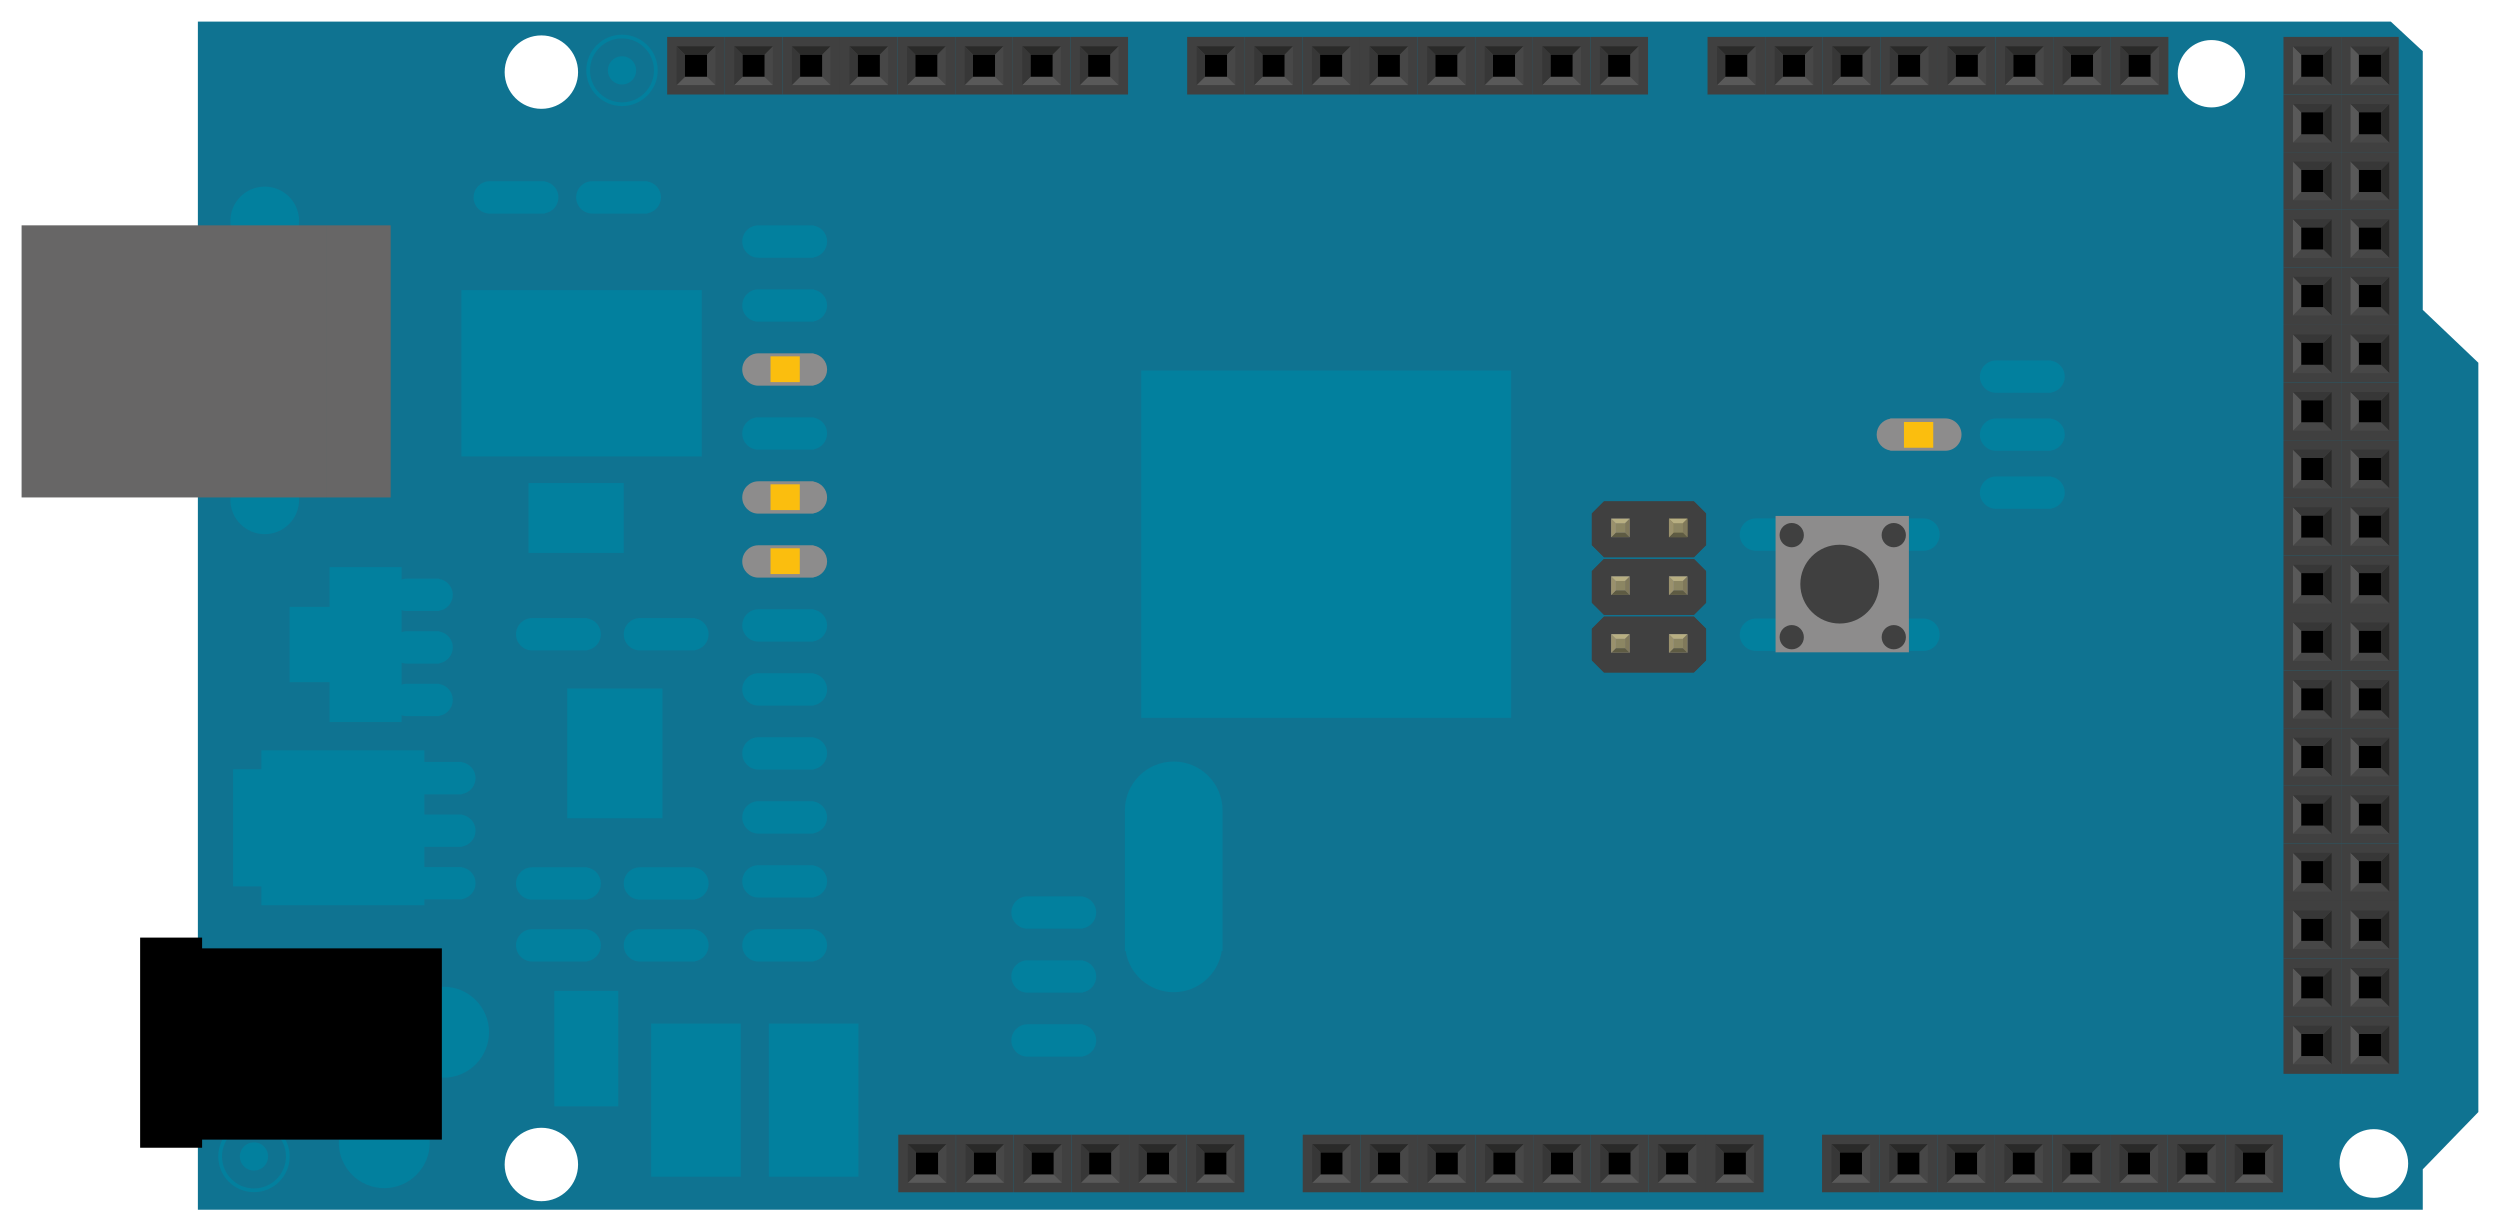 <?xml version="1.0" encoding="UTF-8" standalone="no"?>
<!-- Generator: Adobe Illustrator 15.0.2, SVG Export Plug-In . SVG Version: 6.00 Build 0)  -->

<svg
   xmlns:dc="http://purl.org/dc/elements/1.1/"
   xmlns:cc="http://creativecommons.org/ns#"
   xmlns:rdf="http://www.w3.org/1999/02/22-rdf-syntax-ns#"
   xmlns:svg="http://www.w3.org/2000/svg"
   xmlns="http://www.w3.org/2000/svg"
   xmlns:sodipodi="http://sodipodi.sourceforge.net/DTD/sodipodi-0.dtd"
   xmlns:inkscape="http://www.inkscape.org/namespaces/inkscape"
   version="1.1"
   id="svg"
   x="0px"
   y="0px"
   width="2316.079"
   height="1140.735"
   viewBox="0 0 2316.079 1140.735"
   enable-background="new 0 0 306.072 148.031"
   xml:space="preserve"
   inkscape:version="0.48.3.1 r9886"
   sodipodi:docname="controller_arduino_mega.svg"><defs
   id="defs1224" /><sodipodi:namedview
   pagecolor="#ffffff"
   bordercolor="#666666"
   borderopacity="1"
   objecttolerance="10"
   gridtolerance="10"
   guidetolerance="10"
   inkscape:pageopacity="0"
   inkscape:pageshadow="2"
   inkscape:window-width="640"
   inkscape:window-height="480"
   id="namedview1222"
   showgrid="false"
   fit-margin-top="20"
   fit-margin-left="20"
   fit-margin-right="20"
   fit-margin-bottom="20"
   inkscape:zoom="0.10915992"
   inkscape:cx="1025.4954"
   inkscape:cy="1426.337"
   inkscape:window-x="0"
   inkscape:window-y="25"
   inkscape:window-maximized="0"
   inkscape:current-layer="svg" />
<g
   id="breadboardbreadboard"
   transform="matrix(7.437,0,0,7.437,19.881,19.896)"
   inkscape:export-filename="/media/data/resonance/LFO/img/arduino-mega-2560.png"
   inkscape:export-xdpi="120"
   inkscape:export-ydpi="120">
	<path
   d="M 299.132,35.925 V 3.707 L 295.147,0.014 H 21.976 v 148.004 h 277.157 v -5.031 l 6.923,-7.135 V 42.513 l -6.924,-6.588 z M 64.765,10.882 c -2.524,0 -4.573,-2.049 -4.573,-4.573 0,-2.523 2.049,-4.573 4.573,-4.573 2.523,0 4.572,2.05 4.572,4.573 10e-4,2.524 -2.048,4.573 -4.572,4.573 z m 0,136.077 c -2.524,0 -4.573,-2.049 -4.573,-4.572 0,-2.525 2.049,-4.574 4.573,-4.574 2.523,0 4.572,2.049 4.572,4.574 10e-4,2.524 -2.048,4.572 -4.572,4.572 z M 272.81,2.312 c 2.313,0 4.195,1.882 4.195,4.199 0,2.319 -1.879,4.196 -4.195,4.196 -2.32,0 -4.202,-1.877 -4.202,-4.196 0,-2.317 1.882,-4.199 4.202,-4.199 z m 20.228,144.227 c -2.363,0 -4.277,-1.915 -4.277,-4.276 0,-2.367 1.914,-4.28 4.277,-4.28 2.363,0 4.275,1.913 4.275,4.28 0.002,2.361 -1.912,4.276 -4.275,4.276 z"
   id="path4"
   inkscape:connector-curvature="0"
   style="fill:#0f7391" />
	<path
   d="m 100.358,91.172 c 0,-1.004 -0.736,-1.83 -1.697,-1.983 v -0.027 h -6.858 c -1.111,0 -2.014,0.899 -2.014,2.014 0,1.11 0.901,2.014 2.014,2.014 h 6.858 v -0.03 c 0.959,-0.158 1.697,-0.982 1.697,-1.988 z"
   id="path6"
   inkscape:connector-curvature="0"
   style="fill:#02809e" />
	<path
   d="m 100.358,83.202 c 0,-1.002 -0.736,-1.828 -1.697,-1.98 v -0.033 h -6.858 c -1.111,0 -2.014,0.903 -2.014,2.015 0,1.113 0.901,2.016 2.014,2.016 h 6.858 v -0.03 c 0.959,-0.156 1.697,-0.984 1.697,-1.988 z"
   id="path8"
   inkscape:connector-curvature="0"
   style="fill:#02809e" />
	<path
   d="m 100.358,99.143 c 0,-1.002 -0.736,-1.828 -1.697,-1.98 v -0.03 h -6.858 c -1.111,0 -2.014,0.902 -2.014,2.014 0,1.114 0.901,2.017 2.014,2.017 h 6.858 v -0.031 c 0.959,-0.158 1.697,-0.984 1.697,-1.99 z"
   id="path10"
   inkscape:connector-curvature="0"
   style="fill:#02809e" />
	<path
   d="m 100.358,75.234 c 0,-1.004 -0.736,-1.829 -1.697,-1.981 V 73.22 h -6.858 c -1.111,0 -2.014,0.903 -2.014,2.014 0,1.112 0.901,2.015 2.014,2.015 h 6.858 v -0.031 c 0.959,-0.155 1.697,-0.98 1.697,-1.984 z"
   id="path12"
   inkscape:connector-curvature="0"
   style="fill:#02809e" />
	<path
   d="m 224.617,63.917 c 0,-1.004 -0.735,-1.831 -1.696,-1.982 v -0.031 h -6.856 c -1.112,0 -2.015,0.901 -2.015,2.015 0,1.112 0.9,2.014 2.015,2.014 h 6.856 V 65.9 c 0.959,-0.153 1.696,-0.98 1.696,-1.983 z"
   id="path14"
   inkscape:connector-curvature="0"
   style="fill:#02809e" />
	<path
   d="m 224.617,76.391 c 0,-1.004 -0.735,-1.83 -1.696,-1.981 v -0.03 h -6.856 c -1.112,0 -2.015,0.901 -2.015,2.012 0,1.113 0.9,2.016 2.015,2.016 h 6.856 v -0.03 c 0.959,-0.155 1.696,-0.983 1.696,-1.987 z"
   id="path16"
   inkscape:connector-curvature="0"
   style="fill:#02809e" />
	<path
   d="m 228.389,63.917 c 0,-1.004 0.734,-1.831 1.695,-1.982 v -0.031 h 6.857 c 1.11,0 2.012,0.901 2.012,2.015 0,1.112 -0.898,2.014 -2.012,2.014 h -6.857 V 65.9 c -0.96,-0.153 -1.695,-0.98 -1.695,-1.983 z"
   id="path18"
   inkscape:connector-curvature="0"
   style="fill:#02809e" />
	<path
   d="m 228.389,76.391 c 0,-1.004 0.734,-1.83 1.695,-1.981 v -0.03 h 6.857 c 1.11,0 2.012,0.901 2.012,2.012 0,1.113 -0.898,2.016 -2.012,2.016 h -6.857 v -0.03 c -0.96,-0.155 -1.695,-0.983 -1.695,-1.987 z"
   id="path20"
   inkscape:connector-curvature="0"
   style="fill:#02809e" />
	<path
   d="m 100.358,115.083 c 0,-1.004 -0.736,-1.827 -1.697,-1.979 v -0.033 h -6.858 c -1.111,0 -2.014,0.902 -2.014,2.015 0,1.113 0.901,2.018 2.014,2.018 h 6.858 v -0.035 c 0.959,-0.154 1.697,-0.978 1.697,-1.986 z"
   id="path22"
   inkscape:connector-curvature="0"
   style="fill:#02809e" />
	<path
   d="m 100.358,107.114 c 0,-1.004 -0.736,-1.827 -1.697,-1.979 v -0.033 h -6.858 c -1.111,0 -2.014,0.901 -2.014,2.015 0,1.112 0.901,2.018 2.014,2.018 h 6.858 V 109.1 c 0.959,-0.154 1.697,-0.979 1.697,-1.986 z"
   id="path24"
   inkscape:connector-curvature="0"
   style="fill:#02809e" />
	<path
   d="m 133.882,110.993 c 0,-1.005 -0.735,-1.831 -1.696,-1.984 v -0.029 h -6.86 c -1.111,0 -2.014,0.901 -2.014,2.015 0,1.11 0.901,2.016 2.014,2.016 h 6.86 v -0.033 c 0.957,-0.156 1.696,-0.981 1.696,-1.985 z"
   id="path26"
   inkscape:connector-curvature="0"
   style="fill:#02809e" />
	<path
   d="m 133.882,118.961 c 0,-1.002 -0.735,-1.828 -1.696,-1.981 v -0.029 h -6.86 c -1.111,0 -2.014,0.901 -2.014,2.013 0,1.115 0.901,2.016 2.014,2.016 h 6.86 v -0.03 c 0.957,-0.157 1.696,-0.983 1.696,-1.989 z"
   id="path28"
   inkscape:connector-curvature="0"
   style="fill:#02809e" />
	<path
   d="m 133.882,126.932 c 0,-1.004 -0.735,-1.828 -1.696,-1.979 v -0.033 h -6.86 c -1.111,0 -2.014,0.9 -2.014,2.014 0,1.114 0.901,2.019 2.014,2.019 h 6.86 v -0.035 c 0.957,-0.154 1.696,-0.978 1.696,-1.986 z"
   id="path30"
   inkscape:connector-curvature="0"
   style="fill:#02809e" />
	<path
   d="m 100.358,35.38 c 0,-1.004 -0.736,-1.829 -1.697,-1.981 v -0.032 h -6.858 c -1.111,0 -2.014,0.9 -2.014,2.014 0,1.114 0.901,2.016 2.014,2.016 h 6.858 v -0.034 c 0.959,-0.152 1.697,-0.977 1.697,-1.983 z"
   id="path32"
   inkscape:connector-curvature="0"
   style="fill:#02809e" />
	<path
   d="m 100.358,27.41 c 0,-1.005 -0.736,-1.829 -1.697,-1.98 v -0.033 h -6.858 c -1.111,0 -2.014,0.901 -2.014,2.015 0,1.112 0.901,2.016 2.014,2.016 h 6.858 v -0.034 c 0.959,-0.155 1.697,-0.978 1.697,-1.984 z"
   id="path34"
   inkscape:connector-curvature="0"
   style="fill:#02809e" />
	<path
   d="m 66.891,21.911 c 0,-1.005 -0.736,-1.829 -1.697,-1.98 v -0.032 h -6.858 c -1.111,0 -2.015,0.901 -2.015,2.014 0,1.111 0.902,2.017 2.015,2.017 h 6.857 v -0.034 c 0.96,-0.155 1.698,-0.979 1.698,-1.985 z"
   id="path36"
   inkscape:connector-curvature="0"
   style="fill:#02809e" />
	<path
   d="m 79.666,21.911 c 0,-1.005 -0.736,-1.829 -1.697,-1.98 v -0.032 h -6.857 c -1.112,0 -2.015,0.901 -2.015,2.014 0,1.111 0.901,2.017 2.015,2.017 h 6.857 v -0.034 c 0.958,-0.155 1.697,-0.979 1.697,-1.985 z"
   id="path38"
   inkscape:connector-curvature="0"
   style="fill:#02809e" />
	<path
   d="m 100.358,51.322 c 0,-1.004 -0.736,-1.828 -1.697,-1.98 V 49.31 h -6.858 c -1.111,0 -2.014,0.901 -2.014,2.014 0,1.113 0.901,2.016 2.014,2.016 h 6.858 v -0.031 c 0.959,-0.157 1.697,-0.982 1.697,-1.987 z"
   id="path40"
   inkscape:connector-curvature="0"
   style="fill:#02809e" />
	<path
   d="m 72.175,115.084 c 0,-1.004 -0.734,-1.828 -1.696,-1.98 v -0.032 H 63.62 c -1.113,0 -2.014,0.901 -2.014,2.015 0,1.112 0.899,2.016 2.014,2.016 h 6.858 v -0.032 c 0.96,-0.156 1.697,-0.982 1.697,-1.987 z"
   id="path42"
   inkscape:connector-curvature="0"
   style="fill:#02809e" />
	<path
   d="m 72.175,107.374 c 0,-1.004 -0.734,-1.828 -1.696,-1.98 v -0.031 H 63.62 c -1.113,0 -2.014,0.9 -2.014,2.015 0,1.111 0.899,2.016 2.014,2.016 h 6.858 v -0.033 c 0.96,-0.156 1.697,-0.983 1.697,-1.987 z"
   id="path44"
   inkscape:connector-curvature="0"
   style="fill:#02809e" />
	<path
   d="m 85.598,115.084 c 0,-1.004 -0.735,-1.828 -1.697,-1.98 v -0.032 h -6.858 c -1.112,0 -2.014,0.901 -2.014,2.015 0,1.112 0.899,2.016 2.014,2.016 H 83.9 v -0.032 c 0.96,-0.156 1.698,-0.982 1.698,-1.987 z"
   id="path46"
   inkscape:connector-curvature="0"
   style="fill:#02809e" />
	<path
   d="m 85.598,107.374 c 0,-1.004 -0.735,-1.828 -1.697,-1.98 v -0.031 h -6.858 c -1.112,0 -2.014,0.9 -2.014,2.015 0,1.111 0.899,2.016 2.014,2.016 H 83.9 v -0.033 c 0.96,-0.156 1.698,-0.983 1.698,-1.987 z"
   id="path48"
   inkscape:connector-curvature="0"
   style="fill:#02809e" />
	<path
   d="m 72.175,76.333 c 0,-1.004 -0.734,-1.828 -1.696,-1.979 V 74.32 H 63.62 c -1.113,0 -2.014,0.901 -2.014,2.014 0,1.111 0.899,2.015 2.014,2.015 h 6.858 v -0.032 c 0.96,-0.154 1.697,-0.982 1.697,-1.984 z"
   id="path50"
   inkscape:connector-curvature="0"
   style="fill:#02809e" />
	<path
   d="m 85.598,76.333 c 0,-1.004 -0.735,-1.828 -1.697,-1.979 V 74.32 h -6.858 c -1.112,0 -2.014,0.901 -2.014,2.014 0,1.111 0.899,2.015 2.014,2.015 H 83.9 v -0.032 c 0.96,-0.154 1.698,-0.982 1.698,-1.984 z"
   id="path52"
   inkscape:connector-curvature="0"
   style="fill:#02809e" />
	<path
   d="m 254.536,51.465 c 0,-1.005 -0.737,-1.832 -1.699,-1.983 v -0.028 h -6.858 c -1.109,0 -2.014,0.898 -2.014,2.013 0,1.111 0.901,2.014 2.014,2.014 h 6.858 V 53.45 c 0.961,-0.155 1.699,-0.982 1.699,-1.985 z"
   id="path54"
   inkscape:connector-curvature="0"
   style="fill:#02809e" />
	<path
   d="m 254.536,58.69 c 0,-1.005 -0.737,-1.832 -1.699,-1.983 v -0.029 h -6.858 c -1.109,0 -2.014,0.9 -2.014,2.013 0,1.111 0.901,2.015 2.014,2.015 h 6.858 v -0.031 c 0.961,-0.155 1.699,-0.983 1.699,-1.985 z"
   id="path56"
   inkscape:connector-curvature="0"
   style="fill:#02809e" />
	<path
   d="m 254.536,44.241 c 0,-1.006 -0.737,-1.832 -1.699,-1.984 v -0.029 h -6.858 c -1.109,0 -2.014,0.9 -2.014,2.014 0,1.11 0.901,2.014 2.014,2.014 h 6.858 v -0.031 c 0.961,-0.156 1.699,-0.983 1.699,-1.984 z"
   id="path58"
   inkscape:connector-curvature="0"
   style="fill:#02809e" />
	<path
   d="m 56.566,94.255 c 0,-1.005 -0.737,-1.832 -1.699,-1.983 V 92.24 H 48.01 c -1.113,0 -2.016,0.901 -2.016,2.018 0,1.108 0.901,2.014 2.016,2.014 h 6.856 V 96.24 c 0.962,-0.156 1.7,-0.982 1.7,-1.985 z"
   id="path60"
   inkscape:connector-curvature="0"
   style="fill:#02809e" />
	<path
   d="m 56.566,100.799 c 0,-1.004 -0.737,-1.829 -1.699,-1.982 V 98.789 H 48.01 c -1.113,0 -2.016,0.896 -2.016,2.014 0,1.108 0.901,2.014 2.016,2.014 h 6.856 v -0.03 c 0.962,-0.161 1.7,-0.984 1.7,-1.988 z"
   id="path62"
   inkscape:connector-curvature="0"
   style="fill:#02809e" />
	<path
   d="m 56.566,107.344 c 0,-1.006 -0.737,-1.83 -1.699,-1.982 v -0.03 H 48.01 c -1.113,0 -2.016,0.901 -2.016,2.014 0,1.113 0.901,2.014 2.016,2.014 h 6.856 v -0.029 c 0.962,-0.158 1.7,-0.981 1.7,-1.987 z"
   id="path64"
   inkscape:connector-curvature="0"
   style="fill:#02809e" />
	<rect
   x="29.885"
   y="90.797"
   width="20.305"
   height="19.298"
   id="rect66"
   style="fill:#02809e" />
	<rect
   x="26.361"
   y="93.145"
   width="5.035"
   height="14.601"
   id="rect68"
   style="fill:#02809e" />
	<path
   d="m 53.732,71.425 c 0,-1.004 -0.737,-1.832 -1.699,-1.982 V 69.41 h -4.024 c -1.113,0 -2.016,0.9 -2.016,2.017 0,1.109 0.901,2.014 2.016,2.014 h 4.023 v -0.03 c 0.962,-0.157 1.7,-0.983 1.7,-1.986 z"
   id="path70"
   inkscape:connector-curvature="0"
   style="fill:#02809e" />
	<path
   d="m 53.732,77.97 c 0,-1.005 -0.737,-1.829 -1.699,-1.983 v -0.028 h -4.024 c -1.113,0 -2.016,0.897 -2.016,2.014 0,1.109 0.901,2.014 2.016,2.014 h 4.023 v -0.03 c 0.962,-0.16 1.7,-0.984 1.7,-1.987 z"
   id="path72"
   inkscape:connector-curvature="0"
   style="fill:#02809e" />
	<path
   d="m 53.732,84.514 c 0,-1.005 -0.737,-1.83 -1.699,-1.982 v -0.029 h -4.024 c -1.113,0 -2.016,0.9 -2.016,2.014 0,1.114 0.901,2.014 2.016,2.014 h 4.023 v -0.03 c 0.962,-0.157 1.7,-0.981 1.7,-1.987 z"
   id="path74"
   inkscape:connector-curvature="0"
   style="fill:#02809e" />
	<rect
   x="38.385"
   y="67.967"
   width="8.97"
   height="19.299"
   id="rect76"
   style="fill:#02809e" />
	<rect
   x="33.411"
   y="72.927"
   width="6.486"
   height="9.375"
   id="rect78"
   style="fill:#02809e" />
	<circle
   cx="74.811"
   cy="6.091"
   r="1.762"
   id="circle80"
   d="m 76.573,6.091 c 0,0.973 -0.789,1.762 -1.762,1.762 -0.973,0 -1.762,-0.789 -1.762,-1.762 0,-0.973 0.789,-1.762 1.762,-1.762 0.973,0 1.762,0.789 1.762,1.762 z"
   sodipodi:cx="74.810997"
   sodipodi:cy="6.0910001"
   sodipodi:rx="1.762"
   sodipodi:ry="1.762"
   style="fill:#02809e" />
	<path
   d="m 74.811,1.646 c -2.457,0 -4.448,1.991 -4.448,4.445 0,2.458 1.992,4.446 4.448,4.446 2.456,0 4.446,-1.989 4.446,-4.446 0,-2.455 -1.991,-4.445 -4.446,-4.445 z m 0,8.43 c -2.203,0 -3.986,-1.784 -3.986,-3.985 0,-2.201 1.785,-3.985 3.986,-3.985 2.201,0 3.983,1.785 3.983,3.985 0.001,2.201 -1.782,3.985 -3.983,3.985 z"
   id="path82"
   inkscape:connector-curvature="0"
   style="fill:#02809e" />
	<circle
   cx="28.964"
   cy="141.385"
   r="1.762"
   id="circle84"
   d="m 30.726,141.385 c 0,0.973 -0.789,1.762 -1.762,1.762 -0.973,0 -1.762,-0.789 -1.762,-1.762 0,-0.973 0.789,-1.762 1.762,-1.762 0.973,0 1.762,0.789 1.762,1.762 z"
   sodipodi:cx="28.964001"
   sodipodi:cy="141.38499"
   sodipodi:rx="1.762"
   sodipodi:ry="1.762"
   style="fill:#02809e" />
	<path
   d="m 28.965,136.94 c -2.457,0 -4.448,1.992 -4.448,4.446 0,2.456 1.992,4.446 4.448,4.446 2.454,0 4.446,-1.99 4.446,-4.446 0,-2.454 -1.991,-4.446 -4.446,-4.446 z m 0,8.431 c -2.204,0 -3.985,-1.784 -3.985,-3.984 0,-2.201 1.785,-3.985 3.985,-3.985 2.201,0 3.983,1.784 3.983,3.985 10e-4,2.199 -1.783,3.984 -3.983,3.984 z"
   id="path86"
   inkscape:connector-curvature="0"
   style="fill:#02809e" />
	<circle
   cx="30.305"
   cy="24.851"
   r="4.279"
   id="circle88"
   d="m 34.584,24.851 c 0,2.363 -1.916,4.279 -4.279,4.279 -2.363,0 -4.279,-1.916 -4.279,-4.279 0,-2.363 1.916,-4.279 4.279,-4.279 2.363,0 4.279,1.916 4.279,4.279 z"
   sodipodi:cx="30.305"
   sodipodi:cy="24.851"
   sodipodi:rx="4.2789998"
   sodipodi:ry="4.2789998"
   style="fill:#02809e" />
	<circle
   cx="30.305"
   cy="59.586"
   r="4.279"
   id="circle90"
   d="m 34.584,59.586 c 0,2.363 -1.916,4.279 -4.279,4.279 -2.363,0 -4.279,-1.916 -4.279,-4.279 0,-2.363 1.916,-4.279 4.279,-4.279 2.363,0 4.279,1.916 4.279,4.279 z"
   sodipodi:cx="30.305"
   sodipodi:cy="59.585999"
   sodipodi:rx="4.2789998"
   sodipodi:ry="4.2789998"
   style="fill:#02809e" />
	<rect
   x="54.803"
   y="33.461"
   width="29.946"
   height="20.725"
   id="rect92"
   style="fill:#02809e" />
	<rect
   x="66.377"
   y="120.763"
   width="7.971"
   height="14.378"
   id="rect94"
   style="fill:#02809e" />
	<rect
   x="93.098"
   y="124.834"
   width="11.161"
   height="19.074"
   id="rect96"
   style="fill:#02809e" />
	<rect
   x="78.443"
   y="124.834"
   width="11.162"
   height="19.074"
   id="rect98"
   style="fill:#02809e" />
	<rect
   x="67.99"
   y="83.093"
   width="11.863"
   height="16.16"
   id="rect100"
   style="fill:#02809e" />
	<rect
   x="63.164"
   y="57.496"
   width="11.863"
   height="8.708"
   id="rect102"
   style="fill:#02809e" />
	<rect
   x="139.487"
   y="43.484"
   width="46.083"
   height="43.264"
   id="rect104"
   style="fill:#02809e" />
	<circle
   cx="52.58"
   cy="125.909"
   r="5.664"
   id="circle106"
   d="m 58.244,125.909 c 0,3.128 -2.536,5.664 -5.664,5.664 -3.128,0 -5.664,-2.536 -5.664,-5.664 0,-3.128 2.536,-5.664 5.664,-5.664 3.128,0 5.664,2.536 5.664,5.664 z"
   sodipodi:cx="52.580002"
   sodipodi:cy="125.909"
   sodipodi:rx="5.664"
   sodipodi:ry="5.664"
   style="fill:#02809e" />
	<circle
   cx="45.197"
   cy="139.669"
   r="5.663"
   id="circle108"
   d="m 50.86,139.669 c 0,3.128 -2.535,5.663 -5.663,5.663 -3.128,0 -5.663,-2.535 -5.663,-5.663 0,-3.128 2.535,-5.663 5.663,-5.663 3.128,0 5.663,2.535 5.663,5.663 z"
   sodipodi:cx="45.196999"
   sodipodi:cy="139.66901"
   sodipodi:rx="5.6630001"
   sodipodi:ry="5.6630001"
   style="fill:#02809e" />
	<g
   id="g110">
		<path
   d="m 100.358,59.293 c 0,-1.004 -0.736,-1.829 -1.697,-1.982 V 57.28 h -6.858 c -1.111,0 -2.014,0.901 -2.014,2.014 0,1.111 0.901,2.014 2.014,2.014 h 6.858 v -0.032 c 0.959,-0.153 1.697,-0.979 1.697,-1.983 z"
   id="path112"
   inkscape:connector-curvature="0"
   style="fill:#8d8c8c" />
		<rect
   x="93.31"
   y="57.656"
   width="3.647"
   height="3.209"
   id="rect114"
   style="fill:#fbbe0e" />
	</g>
	<g
   id="g116">
		<path
   d="m 100.358,43.352 c 0,-1.003 -0.736,-1.829 -1.697,-1.98 V 41.34 h -6.858 c -1.111,0 -2.014,0.901 -2.014,2.014 0,1.113 0.901,2.016 2.014,2.016 h 6.858 v -0.032 c 0.959,-0.157 1.697,-0.982 1.697,-1.986 z"
   id="path118"
   inkscape:connector-curvature="0"
   style="fill:#8d8c8c" />
		<rect
   x="93.31"
   y="41.715"
   width="3.647"
   height="3.209"
   id="rect120"
   style="fill:#fbbe0e" />
	</g>
	<path
   d="m 231.104,51.465 c 0,1.004 0.736,1.83 1.697,1.979 v 0.032 h 6.858 c 1.112,0 2.014,-0.9 2.014,-2.014 0,-1.112 -0.899,-2.016 -2.014,-2.016 h -6.858 v 0.032 c -0.957,0.158 -1.697,0.984 -1.697,1.987 z"
   id="path122"
   inkscape:connector-curvature="0"
   style="fill:#8d8c8c" />
	<rect
   x="234.505"
   y="49.89"
   width="3.646"
   height="3.209"
   id="rect124"
   style="fill:#fbbe0e" />
	<g
   id="g126">
		<path
   d="m 100.358,67.263 c 0,-1.004 -0.736,-1.83 -1.697,-1.982 v -0.03 h -6.858 c -1.111,0 -2.014,0.902 -2.014,2.014 0,1.113 0.901,2.015 2.014,2.015 h 6.858 v -0.031 c 0.959,-0.155 1.697,-0.981 1.697,-1.986 z"
   id="path128"
   inkscape:connector-curvature="0"
   style="fill:#8d8c8c" />
		<rect
   x="93.31"
   y="65.626"
   width="3.647"
   height="3.209"
   id="rect130"
   style="fill:#fbbe0e" />
	</g>
	<rect
   x="218.51"
   y="61.596"
   width="16.611"
   height="16.988"
   id="rect132"
   style="fill:#8d8c8c" />
	<path
   d="m 234.747,63.986 c 0,0.835 -0.678,1.514 -1.514,1.514 -0.834,0 -1.512,-0.676 -1.512,-1.514 0,-0.832 0.676,-1.513 1.512,-1.513 0.837,0.003 1.514,0.682 1.514,1.513 z"
   id="path134"
   inkscape:connector-curvature="0"
   style="fill:#404040" />
	<path
   d="m 222.036,63.986 c 0,0.835 -0.676,1.514 -1.512,1.514 -0.838,0 -1.515,-0.676 -1.515,-1.514 0,-0.832 0.677,-1.513 1.515,-1.513 0.834,0.003 1.512,0.682 1.512,1.513 z"
   id="path136"
   inkscape:connector-curvature="0"
   style="fill:#404040" />
	<circle
   cx="220.524"
   cy="76.7"
   r="1.511"
   id="circle138"
   d="m 222.035,76.7 c 0,0.835 -0.676,1.511 -1.511,1.511 -0.835,0 -1.511,-0.676 -1.511,-1.511 0,-0.835 0.676,-1.511 1.511,-1.511 0.835,0 1.511,0.676 1.511,1.511 z"
   sodipodi:cx="220.524"
   sodipodi:cy="76.699997"
   sodipodi:rx="1.511"
   sodipodi:ry="1.511"
   style="fill:#404040" />
	<circle
   cx="233.237"
   cy="76.7"
   r="1.511"
   id="circle140"
   d="m 234.748,76.7 c 0,0.835 -0.676,1.511 -1.511,1.511 -0.835,0 -1.511,-0.676 -1.511,-1.511 0,-0.835 0.676,-1.511 1.511,-1.511 0.835,0 1.511,0.676 1.511,1.511 z"
   sodipodi:cx="233.237"
   sodipodi:cy="76.699997"
   sodipodi:rx="1.511"
   sodipodi:ry="1.511"
   style="fill:#404040" />
	<circle
   cx="226.502"
   cy="70.091"
   r="4.908"
   id="circle142"
   d="m 231.41,70.091 c 0,2.711 -2.197,4.908 -4.908,4.908 -2.711,0 -4.908,-2.197 -4.908,-4.908 0,-2.711 2.197,-4.908 4.908,-4.908 2.711,0 4.908,2.197 4.908,4.908 z"
   sodipodi:cx="226.502"
   sodipodi:cy="70.091003"
   sodipodi:rx="4.908"
   sodipodi:ry="4.908"
   style="fill:#404040" />
	<polygon
   points="195.626,61.292 195.626,65.225 197.135,66.733 201.069,66.733 204.409,66.733 208.341,66.733 209.852,65.225 209.852,61.292 208.341,59.783 204.409,59.783 201.069,59.783 197.135,59.783 "
   id="polygon144"
   style="fill:#404040" />
	<polygon
   points="195.626,68.472 195.626,72.403 197.135,73.915 201.069,73.915 204.409,73.915 208.341,73.915 209.852,72.403 209.852,68.472 208.341,66.962 204.409,66.962 201.069,66.962 197.135,66.962 "
   id="polygon146"
   style="fill:#404040" />
	<polygon
   points="195.626,75.651 195.626,79.583 197.135,81.092 201.069,81.092 204.409,81.092 208.341,81.092 209.852,79.583 209.852,75.651 208.341,74.14 204.409,74.14 201.069,74.14 197.135,74.14 "
   id="polygon148"
   style="fill:#404040" />
	<polygon
   points="195.626,61.292 195.626,65.225 197.135,66.733 201.069,66.733 204.409,66.733 208.341,66.733 209.852,65.225 209.852,61.292 208.341,59.783 204.409,59.783 201.069,59.783 197.135,59.783 "
   id="polygon150"
   style="fill:#404040" />
	<polygon
   points="195.626,68.472 195.626,72.403 197.135,73.915 201.069,73.915 204.409,73.915 208.341,73.915 209.852,72.403 209.852,68.472 208.341,66.962 204.409,66.962 201.069,66.962 197.135,66.962 "
   id="polygon152"
   style="fill:#404040" />
	<polygon
   points="195.626,75.651 195.626,79.583 197.135,81.092 201.069,81.092 204.409,81.092 208.341,81.092 209.852,79.583 209.852,75.651 208.341,74.14 204.409,74.14 201.069,74.14 197.135,74.14 "
   id="polygon154"
   style="fill:#404040" />
	<rect
   x="198.034"
   y="76.333"
   width="2.297"
   height="2.299"
   id="rect156"
   style="fill:#8d8c8c" />
	<rect
   x="205.231"
   y="76.333"
   width="2.297"
   height="2.299"
   id="rect158"
   style="fill:#8d8c8c" />
	<rect
   x="198.034"
   y="69.137"
   width="2.297"
   height="2.298"
   id="rect160"
   style="fill:#8d8c8c" />
	<rect
   x="205.231"
   y="69.137"
   width="2.297"
   height="2.298"
   id="rect162"
   style="fill:#8d8c8c" />
	<rect
   x="198.034"
   y="61.939"
   width="2.297"
   height="2.297"
   id="rect164"
   style="fill:#8d8c8c" />
	<rect
   x="205.231"
   y="61.939"
   width="2.297"
   height="2.297"
   id="rect166"
   style="fill:#8d8455" />
	<rect
   x="205.79"
   y="62.497"
   width="1.183"
   height="1.182"
   id="rect168"
   style="fill:#8c8663" />
	<polygon
   points="205.231,61.939 205.79,62.497 206.971,62.497 207.529,61.939 "
   id="polygon170"
   style="fill:#b8af82" />
	<polygon
   points="206.971,63.679 206.971,62.497 207.529,61.939 207.529,64.237 "
   id="polygon172"
   style="fill:#80795b" />
	<polygon
   points="205.79,63.679 206.971,63.679 207.529,64.237 205.231,64.237 "
   id="polygon174"
   style="fill:#5e5b43" />
	<polygon
   points="205.231,61.939 205.79,62.497 205.79,63.679 205.231,64.237 "
   id="polygon176"
   style="fill:#9a916c" />
	<rect
   x="198.593"
   y="62.497"
   width="1.183"
   height="1.182"
   id="rect178"
   style="fill:#8c8663" />
	<polygon
   points="198.034,61.939 198.593,62.497 199.772,62.497 200.331,61.939 "
   id="polygon180"
   style="fill:#b8af82" />
	<polygon
   points="199.772,63.679 199.772,62.497 200.331,61.939 200.331,64.237 "
   id="polygon182"
   style="fill:#80795b" />
	<polygon
   points="198.593,63.679 199.772,63.679 200.331,64.237 198.034,64.237 "
   id="polygon184"
   style="fill:#5e5b43" />
	<polygon
   points="198.034,61.939 198.593,62.497 198.593,63.679 198.034,64.237 "
   id="polygon186"
   style="fill:#9a916c" />
	<rect
   x="205.79"
   y="69.694"
   width="1.183"
   height="1.183"
   id="rect188"
   style="fill:#8c8663" />
	<polygon
   points="205.231,69.137 205.79,69.694 206.971,69.694 207.529,69.137 "
   id="polygon190"
   style="fill:#b8af82" />
	<polygon
   points="206.971,70.875 206.971,69.694 207.529,69.137 207.529,71.435 "
   id="polygon192"
   style="fill:#80795b" />
	<polygon
   points="205.79,70.875 206.971,70.875 207.529,71.435 205.231,71.435 "
   id="polygon194"
   style="fill:#5e5b43" />
	<polygon
   points="205.231,69.137 205.79,69.694 205.79,70.875 205.231,71.435 "
   id="polygon196"
   style="fill:#9a916c" />
	<rect
   x="198.593"
   y="69.694"
   width="1.183"
   height="1.183"
   id="rect198"
   style="fill:#8c8663" />
	<polygon
   points="198.034,69.137 198.593,69.694 199.772,69.694 200.331,69.137 "
   id="polygon200"
   style="fill:#b8af82" />
	<polygon
   points="199.772,70.875 199.772,69.694 200.331,69.137 200.331,71.435 "
   id="polygon202"
   style="fill:#80795b" />
	<polygon
   points="198.593,70.875 199.772,70.875 200.331,71.435 198.034,71.435 "
   id="polygon204"
   style="fill:#5e5b43" />
	<polygon
   points="198.034,69.137 198.593,69.694 198.593,70.875 198.034,71.435 "
   id="polygon206"
   style="fill:#9a916c" />
	<rect
   x="205.79"
   y="76.891"
   width="1.183"
   height="1.185"
   id="rect208"
   style="fill:#8c8663" />
	<polygon
   points="205.231,76.333 205.79,76.891 206.971,76.891 207.529,76.333 "
   id="polygon210"
   style="fill:#b8af82" />
	<polygon
   points="206.971,78.075 206.971,76.891 207.529,76.333 207.529,78.632 "
   id="polygon212"
   style="fill:#80795b" />
	<polygon
   points="205.79,78.075 206.971,78.075 207.529,78.632 205.231,78.632 "
   id="polygon214"
   style="fill:#5e5b43" />
	<polygon
   points="205.231,76.333 205.79,76.891 205.79,78.075 205.231,78.632 "
   id="polygon216"
   style="fill:#9a916c" />
	<rect
   x="198.593"
   y="76.891"
   width="1.183"
   height="1.185"
   id="rect218"
   style="fill:#8c8663" />
	<polygon
   points="198.034,76.333 198.593,76.891 199.772,76.891 200.331,76.333 "
   id="polygon220"
   style="fill:#b8af82" />
	<polygon
   points="199.772,78.075 199.772,76.891 200.331,76.333 200.331,78.632 "
   id="polygon222"
   style="fill:#80795b" />
	<polygon
   points="198.593,78.075 199.772,78.075 200.331,78.632 198.034,78.632 "
   id="polygon224"
   style="fill:#5e5b43" />
	<polygon
   points="198.034,76.333 198.593,76.891 198.593,78.075 198.034,78.632 "
   id="polygon226"
   style="fill:#9a916c" />
	<rect
   x="0.016"
   y="25.396"
   width="37.922"
   height="33.896"
   id="rect228"
   style="fill:#676666" />
	<rect
   x="37.939"
   y="25.396"
   width="8.054"
   height="33.896"
   id="rect230"
   style="fill:#676666" />
	<rect
   x="15.117"
   y="115.463"
   width="37.253"
   height="23.825"
   id="rect232" />
	<rect
   x="14.783"
   y="114.122"
   width="7.72"
   height="26.178"
   id="rect234" />
	<rect
   x="80.436"
   y="1.921"
   width="7.178"
   height="7.177"
   id="rect236"
   style="fill:#404040" />
	<rect
   x="82.639"
   y="4.123"
   width="2.772"
   height="2.771"
   id="rect238" />
	<polygon
   points="81.616,3.1 82.639,4.123 85.411,4.123 86.433,3.1 "
   id="polygon240"
   style="fill:#2a2a29" />
	<polygon
   points="86.434,3.1 85.411,4.126 85.411,6.897 86.434,7.918 "
   id="polygon242"
   style="fill:#474747" />
	<polygon
   points="86.433,7.918 85.411,6.897 82.638,6.897 81.616,7.918 "
   id="polygon244"
   style="fill:#595959" />
	<polygon
   points="81.615,7.918 82.638,6.896 82.638,4.123 81.615,3.1 "
   id="polygon246"
   style="fill:#373737" />
	<rect
   x="87.613"
   y="1.921"
   width="7.176"
   height="7.177"
   id="rect248"
   style="fill:#404040" />
	<rect
   x="89.814"
   y="4.123"
   width="2.771"
   height="2.771"
   id="rect250" />
	<polygon
   points="88.791,3.1 89.813,4.123 92.587,4.123 93.61,3.1 "
   id="polygon252"
   style="fill:#2a2a29" />
	<polygon
   points="93.61,3.1 92.587,4.126 92.587,6.897 93.61,7.918 "
   id="polygon254"
   style="fill:#474747" />
	<polygon
   points="93.607,7.918 92.587,6.897 89.813,6.897 88.791,7.918 "
   id="polygon256"
   style="fill:#595959" />
	<polygon
   points="88.79,7.918 89.813,6.896 89.813,4.123 88.79,3.1 "
   id="polygon258"
   style="fill:#373737" />
	<rect
   x="94.788"
   y="1.921"
   width="7.179"
   height="7.177"
   id="rect260"
   style="fill:#404040" />
	<rect
   x="96.991"
   y="4.123"
   width="2.772"
   height="2.771"
   id="rect262" />
	<polygon
   points="95.968,3.1 96.99,4.123 99.765,4.123 100.786,3.1 "
   id="polygon264"
   style="fill:#2a2a29" />
	<polygon
   points="100.786,3.1 99.765,4.126 99.765,6.897 100.786,7.918 "
   id="polygon266"
   style="fill:#474747" />
	<polygon
   points="100.785,7.918 99.764,6.897 96.989,6.897 95.968,7.918 "
   id="polygon268"
   style="fill:#595959" />
	<polygon
   points="95.967,7.918 96.989,6.896 96.989,4.123 95.967,3.1 "
   id="polygon270"
   style="fill:#373737" />
	<rect
   x="101.965"
   y="1.921"
   width="7.177"
   height="7.177"
   id="rect272"
   style="fill:#404040" />
	<rect
   x="104.166"
   y="4.123"
   width="2.774"
   height="2.771"
   id="rect274" />
	<polygon
   points="103.144,3.1 104.166,4.123 106.939,4.123 107.963,3.1 "
   id="polygon276"
   style="fill:#2a2a29" />
	<polygon
   points="107.963,3.1 106.939,4.126 106.939,6.897 107.963,7.918 "
   id="polygon278"
   style="fill:#474747" />
	<polygon
   points="107.961,7.918 106.939,6.897 104.165,6.897 103.144,7.918 "
   id="polygon280"
   style="fill:#595959" />
	<polygon
   points="103.143,7.918 104.165,6.896 104.165,4.123 103.143,3.1 "
   id="polygon282"
   style="fill:#373737" />
	<rect
   x="123.621"
   y="138.672"
   width="7.177"
   height="7.176"
   id="rect284"
   style="fill:#404040" />
	<rect
   x="125.823"
   y="140.875"
   width="2.773"
   height="2.771"
   id="rect286" />
	<polygon
   points="124.8,139.852 125.822,140.873 128.596,140.873 129.617,139.852 "
   id="polygon288"
   style="fill:#2a2a29" />
	<polygon
   points="129.618,139.852 128.596,140.876 128.596,143.648 129.618,144.668 "
   id="polygon290"
   style="fill:#474747" />
	<polygon
   points="129.617,144.668 128.596,143.648 125.822,143.648 124.8,144.668 "
   id="polygon292"
   style="fill:#595959" />
	<polygon
   points="124.8,144.668 125.822,143.646 125.822,140.873 124.8,139.852 "
   id="polygon294"
   style="fill:#373737" />
	<rect
   x="116.424"
   y="138.672"
   width="7.177"
   height="7.176"
   id="rect296"
   style="fill:#404040" />
	<rect
   x="118.626"
   y="140.875"
   width="2.773"
   height="2.771"
   id="rect298" />
	<polygon
   points="117.602,139.852 118.624,140.873 121.397,140.873 122.419,139.852 "
   id="polygon300"
   style="fill:#2a2a29" />
	<polygon
   points="122.421,139.852 121.397,140.876 121.397,143.648 122.421,144.668 "
   id="polygon302"
   style="fill:#474747" />
	<polygon
   points="122.419,144.668 121.397,143.648 118.624,143.648 117.602,144.668 "
   id="polygon304"
   style="fill:#595959" />
	<polygon
   points="117.602,144.668 118.624,143.646 118.624,140.873 117.602,139.852 "
   id="polygon306"
   style="fill:#373737" />
	<rect
   x="109.225"
   y="138.672"
   width="7.177"
   height="7.176"
   id="rect308"
   style="fill:#404040" />
	<rect
   x="111.427"
   y="140.875"
   width="2.773"
   height="2.771"
   id="rect310" />
	<polygon
   points="110.404,139.852 111.427,140.873 114.201,140.873 115.223,139.852 "
   id="polygon312"
   style="fill:#2a2a29" />
	<polygon
   points="115.224,139.852 114.201,140.876 114.201,143.648 115.224,144.668 "
   id="polygon314"
   style="fill:#474747" />
	<polygon
   points="115.223,144.668 114.201,143.648 111.427,143.648 110.404,144.668 "
   id="polygon316"
   style="fill:#595959" />
	<polygon
   points="110.404,144.668 111.427,143.646 111.427,140.873 110.404,139.852 "
   id="polygon318"
   style="fill:#373737" />
	<rect
   x="130.797"
   y="138.672"
   width="7.178"
   height="7.176"
   id="rect320"
   style="fill:#404040" />
	<rect
   x="133"
   y="140.875"
   width="2.771"
   height="2.771"
   id="rect322" />
	<polygon
   points="131.975,139.852 132.998,140.873 135.771,140.873 136.793,139.852 "
   id="polygon324"
   style="fill:#2a2a29" />
	<polygon
   points="136.795,139.852 135.771,140.876 135.771,143.648 136.795,144.668 "
   id="polygon326"
   style="fill:#474747" />
	<polygon
   points="136.793,144.668 135.771,143.648 132.996,143.648 131.975,144.668 "
   id="polygon328"
   style="fill:#595959" />
	<polygon
   points="131.975,144.668 132.996,143.646 132.996,140.873 131.975,139.852 "
   id="polygon330"
   style="fill:#373737" />
	<rect
   x="137.972"
   y="138.672"
   width="7.179"
   height="7.176"
   id="rect332"
   style="fill:#404040" />
	<rect
   x="140.176"
   y="140.875"
   width="2.774"
   height="2.771"
   id="rect334" />
	<polygon
   points="139.152,139.852 140.174,140.873 142.95,140.873 143.969,139.852 "
   id="polygon336"
   style="fill:#2a2a29" />
	<polygon
   points="143.969,139.852 142.95,140.876 142.95,143.648 143.969,144.668 "
   id="polygon338"
   style="fill:#474747" />
	<polygon
   points="143.969,144.668 142.95,143.648 140.174,143.648 139.152,144.668 "
   id="polygon340"
   style="fill:#595959" />
	<polygon
   points="139.152,144.668 140.174,143.646 140.174,140.873 139.152,139.852 "
   id="polygon342"
   style="fill:#373737" />
	<rect
   x="145.149"
   y="138.672"
   width="7.178"
   height="7.176"
   id="rect344"
   style="fill:#404040" />
	<rect
   x="147.35"
   y="140.875"
   width="2.772"
   height="2.771"
   id="rect346" />
	<polygon
   points="146.327,139.852 147.35,140.873 150.125,140.873 151.146,139.852 "
   id="polygon348"
   style="fill:#2a2a29" />
	<polygon
   points="151.147,139.852 150.125,140.876 150.125,143.648 151.147,144.668 "
   id="polygon350"
   style="fill:#474747" />
	<polygon
   points="151.146,144.668 150.123,143.648 147.35,143.648 146.327,144.668 "
   id="polygon352"
   style="fill:#595959" />
	<polygon
   points="146.327,144.668 147.35,143.646 147.35,140.873 146.327,139.852 "
   id="polygon354"
   style="fill:#373737" />
	<rect
   x="109.141"
   y="1.921"
   width="7.177"
   height="7.177"
   id="rect356"
   style="fill:#404040" />
	<rect
   x="111.344"
   y="4.123"
   width="2.772"
   height="2.771"
   id="rect358" />
	<polygon
   points="110.32,3.1 111.343,4.123 114.117,4.123 115.139,3.1 "
   id="polygon360"
   style="fill:#2a2a29" />
	<polygon
   points="115.139,3.1 114.117,4.126 114.117,6.897 115.139,7.918 "
   id="polygon362"
   style="fill:#474747" />
	<polygon
   points="115.139,7.918 114.115,6.897 111.343,6.897 110.32,7.918 "
   id="polygon364"
   style="fill:#595959" />
	<polygon
   points="110.318,7.918 111.343,6.896 111.343,4.123 110.318,3.1 "
   id="polygon366"
   style="fill:#373737" />
	<rect
   x="116.317"
   y="1.921"
   width="7.178"
   height="7.177"
   id="rect368"
   style="fill:#404040" />
	<rect
   x="118.519"
   y="4.123"
   width="2.771"
   height="2.771"
   id="rect370" />
	<polygon
   points="117.497,3.1 118.519,4.123 121.292,4.123 122.314,3.1 "
   id="polygon372"
   style="fill:#2a2a29" />
	<polygon
   points="122.314,3.1 121.292,4.126 121.292,6.897 122.314,7.918 "
   id="polygon374"
   style="fill:#474747" />
	<polygon
   points="122.314,7.918 121.291,6.897 118.518,6.897 117.497,7.918 "
   id="polygon376"
   style="fill:#595959" />
	<polygon
   points="117.496,7.918 118.518,6.896 118.518,4.123 117.496,3.1 "
   id="polygon378"
   style="fill:#373737" />
	<rect
   x="123.494"
   y="1.921"
   width="7.177"
   height="7.177"
   id="rect380"
   style="fill:#404040" />
	<rect
   x="125.697"
   y="4.123"
   width="2.772"
   height="2.771"
   id="rect382" />
	<polygon
   points="124.675,3.1 125.695,4.123 128.469,4.123 129.492,3.1 "
   id="polygon384"
   style="fill:#2a2a29" />
	<polygon
   points="129.492,3.1 128.469,4.126 128.469,6.897 129.492,7.918 "
   id="polygon386"
   style="fill:#474747" />
	<polygon
   points="129.491,7.918 128.469,6.897 125.695,6.897 124.675,7.918 "
   id="polygon388"
   style="fill:#595959" />
	<polygon
   points="124.673,7.918 125.695,6.896 125.695,4.123 124.673,3.1 "
   id="polygon390"
   style="fill:#373737" />
	<rect
   x="130.67"
   y="1.921"
   width="7.179"
   height="7.177"
   id="rect392"
   style="fill:#404040" />
	<rect
   x="132.873"
   y="4.123"
   width="2.772"
   height="2.771"
   id="rect394" />
	<polygon
   points="131.849,3.1 132.871,4.123 135.645,4.123 136.667,3.1 "
   id="polygon396"
   style="fill:#2a2a29" />
	<polygon
   points="136.667,3.1 135.645,4.126 135.645,6.897 136.667,7.918 "
   id="polygon398"
   style="fill:#474747" />
	<polygon
   points="136.666,7.918 135.644,6.897 132.871,6.897 131.849,7.918 "
   id="polygon400"
   style="fill:#595959" />
	<polygon
   points="131.848,7.918 132.871,6.896 132.871,4.123 131.848,3.1 "
   id="polygon402"
   style="fill:#373737" />
	<rect
   x="145.213"
   y="1.921"
   width="7.18"
   height="7.177"
   id="rect404"
   style="fill:#404040" />
	<rect
   x="147.416"
   y="4.123"
   width="2.771"
   height="2.771"
   id="rect406" />
	<polygon
   points="146.391,3.1 147.414,4.123 150.188,4.123 151.21,3.1 "
   id="polygon408"
   style="fill:#2a2a29" />
	<polygon
   points="151.21,3.1 150.188,4.126 150.188,6.897 151.21,7.918 "
   id="polygon410"
   style="fill:#474747" />
	<polygon
   points="151.21,7.918 150.187,6.897 147.414,6.897 146.391,7.918 "
   id="polygon412"
   style="fill:#595959" />
	<polygon
   points="146.391,7.918 147.414,6.896 147.414,4.123 146.391,3.1 "
   id="polygon414"
   style="fill:#373737" />
	<rect
   x="152.39"
   y="1.921"
   width="7.175"
   height="7.177"
   id="rect416"
   style="fill:#404040" />
	<rect
   x="154.591"
   y="4.123"
   width="2.773"
   height="2.771"
   id="rect418" />
	<polygon
   points="153.568,3.1 154.591,4.123 157.364,4.123 158.385,3.1 "
   id="polygon420"
   style="fill:#2a2a29" />
	<polygon
   points="158.388,3.1 157.364,4.126 157.364,6.897 158.388,7.918 "
   id="polygon422"
   style="fill:#474747" />
	<polygon
   points="158.385,7.918 157.364,6.897 154.591,6.897 153.568,7.918 "
   id="polygon424"
   style="fill:#595959" />
	<polygon
   points="153.568,7.918 154.591,6.896 154.591,4.123 153.568,3.1 "
   id="polygon426"
   style="fill:#373737" />
	<rect
   x="159.564"
   y="1.921"
   width="7.18"
   height="7.177"
   id="rect428"
   style="fill:#404040" />
	<rect
   x="161.768"
   y="4.123"
   width="2.771"
   height="2.771"
   id="rect430" />
	<polygon
   points="160.745,3.1 161.768,4.123 164.54,4.123 165.563,3.1 "
   id="polygon432"
   style="fill:#2a2a29" />
	<polygon
   points="165.563,3.1 164.54,4.126 164.54,6.897 165.563,7.918 "
   id="polygon434"
   style="fill:#474747" />
	<polygon
   points="165.561,7.918 164.54,6.897 161.766,6.897 160.745,7.918 "
   id="polygon436"
   style="fill:#595959" />
	<polygon
   points="160.744,7.918 161.766,6.896 161.766,4.123 160.744,3.1 "
   id="polygon438"
   style="fill:#373737" />
	<rect
   x="166.742"
   y="1.921"
   width="7.178"
   height="7.177"
   id="rect440"
   style="fill:#404040" />
	<rect
   x="168.944"
   y="4.123"
   width="2.771"
   height="2.771"
   id="rect442" />
	<polygon
   points="167.922,3.1 168.942,4.123 171.718,4.123 172.739,3.1 "
   id="polygon444"
   style="fill:#2a2a29" />
	<polygon
   points="172.739,3.1 171.718,4.126 171.718,6.897 172.739,7.918 "
   id="polygon446"
   style="fill:#474747" />
	<polygon
   points="172.739,7.918 171.716,6.897 168.942,6.897 167.922,7.918 "
   id="polygon448"
   style="fill:#595959" />
	<polygon
   points="167.922,7.918 168.942,6.896 168.942,4.123 167.922,3.1 "
   id="polygon450"
   style="fill:#373737" />
	<rect
   x="173.919"
   y="1.921"
   width="7.176"
   height="7.177"
   id="rect452"
   style="fill:#404040" />
	<rect
   x="176.12"
   y="4.123"
   width="2.773"
   height="2.771"
   id="rect454" />
	<polygon
   points="175.097,3.1 176.119,4.123 178.892,4.123 179.915,3.1 "
   id="polygon456"
   style="fill:#2a2a29" />
	<polygon
   points="179.915,3.1 178.892,4.126 178.892,6.897 179.915,7.918 "
   id="polygon458"
   style="fill:#474747" />
	<polygon
   points="179.915,7.918 178.892,6.897 176.119,6.897 175.097,7.918 "
   id="polygon460"
   style="fill:#595959" />
	<polygon
   points="175.097,7.918 176.119,6.896 176.119,4.123 175.097,3.1 "
   id="polygon462"
   style="fill:#373737" />
	<rect
   x="181.094"
   y="1.921"
   width="7.179"
   height="7.177"
   id="rect464"
   style="fill:#404040" />
	<rect
   x="183.296"
   y="4.123"
   width="2.772"
   height="2.771"
   id="rect466" />
	<polygon
   points="182.274,3.1 183.296,4.123 186.068,4.123 187.091,3.1 "
   id="polygon468"
   style="fill:#2a2a29" />
	<polygon
   points="187.091,3.1 186.068,4.126 186.068,6.897 187.091,7.918 "
   id="polygon470"
   style="fill:#474747" />
	<polygon
   points="187.091,7.918 186.068,6.897 183.296,6.897 182.274,7.918 "
   id="polygon472"
   style="fill:#595959" />
	<polygon
   points="182.272,7.918 183.296,6.896 183.296,4.123 182.272,3.1 "
   id="polygon474"
   style="fill:#373737" />
	<rect
   x="188.27"
   y="1.921"
   width="7.178"
   height="7.177"
   id="rect476"
   style="fill:#404040" />
	<rect
   x="190.473"
   y="4.123"
   width="2.771"
   height="2.771"
   id="rect478" />
	<polygon
   points="189.45,3.1 190.473,4.123 193.245,4.123 194.268,3.1 "
   id="polygon480"
   style="fill:#2a2a29" />
	<polygon
   points="194.268,3.1 193.245,4.126 193.245,6.897 194.268,7.918 "
   id="polygon482"
   style="fill:#474747" />
	<polygon
   points="194.268,7.918 193.245,6.897 190.472,6.897 189.45,7.918 "
   id="polygon484"
   style="fill:#595959" />
	<polygon
   points="189.446,7.918 190.472,6.896 190.472,4.123 189.446,3.1 "
   id="polygon486"
   style="fill:#373737" />
	<rect
   x="195.446"
   y="1.921"
   width="7.178"
   height="7.177"
   id="rect488"
   style="fill:#404040" />
	<rect
   x="197.649"
   y="4.123"
   width="2.772"
   height="2.771"
   id="rect490" />
	<polygon
   points="196.626,3.1 197.648,4.123 200.422,4.123 201.444,3.1 "
   id="polygon492"
   style="fill:#2a2a29" />
	<polygon
   points="201.444,3.1 200.422,4.126 200.422,6.897 201.444,7.918 "
   id="polygon494"
   style="fill:#474747" />
	<polygon
   points="201.442,7.918 200.421,6.897 197.648,6.897 196.626,7.918 "
   id="polygon496"
   style="fill:#595959" />
	<polygon
   points="196.626,7.918 197.648,6.896 197.648,4.123 196.626,3.1 "
   id="polygon498"
   style="fill:#373737" />
	<rect
   x="159.607"
   y="138.672"
   width="7.179"
   height="7.176"
   id="rect500"
   style="fill:#404040" />
	<rect
   x="161.811"
   y="140.875"
   width="2.771"
   height="2.771"
   id="rect502" />
	<polygon
   points="160.787,139.852 161.809,140.875 164.583,140.875 165.604,139.852 "
   id="polygon504"
   style="fill:#2a2a29" />
	<polygon
   points="165.604,139.852 164.583,140.876 164.583,143.649 165.604,144.668 "
   id="polygon506"
   style="fill:#474747" />
	<polygon
   points="165.604,144.668 164.583,143.649 161.809,143.649 160.787,144.668 "
   id="polygon508"
   style="fill:#595959" />
	<polygon
   points="160.787,144.668 161.809,143.647 161.809,140.875 160.787,139.852 "
   id="polygon510"
   style="fill:#373737" />
	<rect
   x="166.785"
   y="138.672"
   width="7.175"
   height="7.176"
   id="rect512"
   style="fill:#404040" />
	<rect
   x="168.987"
   y="140.875"
   width="2.772"
   height="2.771"
   id="rect514" />
	<polygon
   points="167.964,139.852 168.987,140.875 171.759,140.875 172.78,139.852 "
   id="polygon516"
   style="fill:#2a2a29" />
	<polygon
   points="172.782,139.852 171.759,140.876 171.759,143.649 172.782,144.668 "
   id="polygon518"
   style="fill:#474747" />
	<polygon
   points="172.78,144.668 171.759,143.649 168.985,143.649 167.964,144.668 "
   id="polygon520"
   style="fill:#595959" />
	<polygon
   points="167.964,144.668 168.985,143.647 168.985,140.875 167.964,139.852 "
   id="polygon522"
   style="fill:#373737" />
	<rect
   x="173.96"
   y="138.672"
   width="7.181"
   height="7.176"
   id="rect524"
   style="fill:#404040" />
	<rect
   x="176.163"
   y="140.875"
   width="2.772"
   height="2.771"
   id="rect526" />
	<polygon
   points="175.14,139.852 176.163,140.875 178.934,140.875 179.958,139.852 "
   id="polygon528"
   style="fill:#2a2a29" />
	<polygon
   points="179.958,139.852 178.934,140.876 178.934,143.649 179.958,144.668 "
   id="polygon530"
   style="fill:#474747" />
	<polygon
   points="179.956,144.668 178.934,143.649 176.161,143.649 175.14,144.668 "
   id="polygon532"
   style="fill:#595959" />
	<polygon
   points="175.139,144.668 176.161,143.647 176.161,140.875 175.139,139.852 "
   id="polygon534"
   style="fill:#373737" />
	<rect
   x="181.135"
   y="138.672"
   width="7.179"
   height="7.176"
   id="rect536"
   style="fill:#404040" />
	<rect
   x="183.339"
   y="140.875"
   width="2.771"
   height="2.771"
   id="rect538" />
	<polygon
   points="182.315,139.852 183.337,140.875 186.112,140.875 187.134,139.852 "
   id="polygon540"
   style="fill:#2a2a29" />
	<polygon
   points="187.134,139.852 186.112,140.876 186.112,143.649 187.134,144.668 "
   id="polygon542"
   style="fill:#474747" />
	<polygon
   points="187.134,144.668 186.11,143.649 183.337,143.649 182.315,144.668 "
   id="polygon544"
   style="fill:#595959" />
	<polygon
   points="182.315,144.668 183.337,143.647 183.337,140.875 182.315,139.852 "
   id="polygon546"
   style="fill:#373737" />
	<rect
   x="188.313"
   y="138.672"
   width="7.176"
   height="7.176"
   id="rect548"
   style="fill:#404040" />
	<rect
   x="190.515"
   y="140.875"
   width="2.772"
   height="2.771"
   id="rect550" />
	<polygon
   points="189.491,139.852 190.514,140.875 193.288,140.875 194.309,139.852 "
   id="polygon552"
   style="fill:#2a2a29" />
	<polygon
   points="194.309,139.852 193.288,140.876 193.288,143.649 194.309,144.668 "
   id="polygon554"
   style="fill:#474747" />
	<polygon
   points="194.309,144.668 193.288,143.649 190.514,143.649 189.491,144.668 "
   id="polygon556"
   style="fill:#595959" />
	<polygon
   points="189.491,144.668 190.514,143.647 190.514,140.875 189.491,139.852 "
   id="polygon558"
   style="fill:#373737" />
	<rect
   x="195.489"
   y="138.672"
   width="7.178"
   height="7.176"
   id="rect560"
   style="fill:#404040" />
	<rect
   x="197.691"
   y="140.875"
   width="2.771"
   height="2.771"
   id="rect562" />
	<polygon
   points="196.669,139.852 197.691,140.875 200.463,140.875 201.486,139.852 "
   id="polygon564"
   style="fill:#2a2a29" />
	<polygon
   points="201.486,139.852 200.463,140.876 200.463,143.649 201.486,144.668 "
   id="polygon566"
   style="fill:#474747" />
	<polygon
   points="201.486,144.668 200.463,143.649 197.691,143.649 196.669,144.668 "
   id="polygon568"
   style="fill:#595959" />
	<polygon
   points="196.667,144.668 197.691,143.647 197.691,140.875 196.667,139.852 "
   id="polygon570"
   style="fill:#373737" />
	<rect
   x="202.667"
   y="138.672"
   width="7.176"
   height="7.176"
   id="rect572"
   style="fill:#404040" />
	<rect
   x="204.868"
   y="140.875"
   width="2.771"
   height="2.771"
   id="rect574" />
	<polygon
   points="203.844,139.852 204.868,140.875 207.64,140.875 208.663,139.852 "
   id="polygon576"
   style="fill:#2a2a29" />
	<polygon
   points="208.664,139.852 207.64,140.876 207.64,143.649 208.664,144.668 "
   id="polygon578"
   style="fill:#474747" />
	<polygon
   points="208.663,144.668 207.64,143.649 204.866,143.649 203.844,144.668 "
   id="polygon580"
   style="fill:#595959" />
	<polygon
   points="203.841,144.668 204.866,143.647 204.866,140.875 203.841,139.852 "
   id="polygon582"
   style="fill:#373737" />
	<rect
   x="209.841"
   y="138.672"
   width="7.179"
   height="7.176"
   id="rect584"
   style="fill:#404040" />
	<rect
   x="212.044"
   y="140.875"
   width="2.773"
   height="2.771"
   id="rect586" />
	<polygon
   points="211.022,139.852 212.042,140.875 214.817,140.875 215.839,139.852 "
   id="polygon588"
   style="fill:#2a2a29" />
	<polygon
   points="215.839,139.852 214.817,140.876 214.817,143.649 215.839,144.668 "
   id="polygon590"
   style="fill:#474747" />
	<polygon
   points="215.837,144.668 214.815,143.649 212.042,143.649 211.022,144.668 "
   id="polygon592"
   style="fill:#595959" />
	<polygon
   points="211.019,144.668 212.042,143.647 212.042,140.875 211.019,139.852 "
   id="polygon594"
   style="fill:#373737" />
	<rect
   x="224.3"
   y="138.672"
   width="7.179"
   height="7.176"
   id="rect596"
   style="fill:#404040" />
	<rect
   x="226.503"
   y="140.875"
   width="2.771"
   height="2.771"
   id="rect598" />
	<polygon
   points="225.479,139.852 226.501,140.875 229.275,140.875 230.296,139.852 "
   id="polygon600"
   style="fill:#2a2a29" />
	<polygon
   points="230.296,139.852 229.275,140.876 229.275,143.649 230.296,144.668 "
   id="polygon602"
   style="fill:#474747" />
	<polygon
   points="230.296,144.668 229.274,143.649 226.501,143.649 225.479,144.668 "
   id="polygon604"
   style="fill:#595959" />
	<polygon
   points="225.479,144.668 226.501,143.647 226.501,140.875 225.479,139.852 "
   id="polygon606"
   style="fill:#373737" />
	<rect
   x="231.477"
   y="138.672"
   width="7.174"
   height="7.176"
   id="rect608"
   style="fill:#404040" />
	<rect
   x="233.679"
   y="140.875"
   width="2.772"
   height="2.771"
   id="rect610" />
	<polygon
   points="232.655,139.852 233.679,140.875 236.451,140.875 237.473,139.852 "
   id="polygon612"
   style="fill:#2a2a29" />
	<polygon
   points="237.474,139.852 236.451,140.876 236.451,143.649 237.474,144.668 "
   id="polygon614"
   style="fill:#474747" />
	<polygon
   points="237.473,144.668 236.451,143.649 233.677,143.649 232.655,144.668 "
   id="polygon616"
   style="fill:#595959" />
	<polygon
   points="232.655,144.668 233.677,143.647 233.677,140.875 232.655,139.852 "
   id="polygon618"
   style="fill:#373737" />
	<rect
   x="238.651"
   y="138.672"
   width="7.18"
   height="7.176"
   id="rect620"
   style="fill:#404040" />
	<rect
   x="240.855"
   y="140.875"
   width="2.771"
   height="2.771"
   id="rect622" />
	<polygon
   points="239.831,139.852 240.855,140.875 243.627,140.875 244.65,139.852 "
   id="polygon624"
   style="fill:#2a2a29" />
	<polygon
   points="244.65,139.852 243.627,140.876 243.627,143.649 244.65,144.668 "
   id="polygon626"
   style="fill:#474747" />
	<polygon
   points="244.648,144.668 243.627,143.649 240.852,143.649 239.831,144.668 "
   id="polygon628"
   style="fill:#595959" />
	<polygon
   points="239.831,144.668 240.852,143.647 240.852,140.875 239.831,139.852 "
   id="polygon630"
   style="fill:#373737" />
	<rect
   x="245.828"
   y="138.672"
   width="7.178"
   height="7.176"
   id="rect632"
   style="fill:#404040" />
	<rect
   x="248.032"
   y="140.875"
   width="2.771"
   height="2.771"
   id="rect634" />
	<polygon
   points="247.009,139.852 248.03,140.875 250.804,140.875 251.825,139.852 "
   id="polygon636"
   style="fill:#2a2a29" />
	<polygon
   points="251.825,139.852 250.804,140.876 250.804,143.649 251.825,144.668 "
   id="polygon638"
   style="fill:#474747" />
	<polygon
   points="251.825,144.668 250.802,143.649 248.03,143.649 247.009,144.668 "
   id="polygon640"
   style="fill:#595959" />
	<polygon
   points="247.009,144.668 248.03,143.647 248.03,140.875 247.009,139.852 "
   id="polygon642"
   style="fill:#373737" />
	<rect
   x="253.005"
   y="138.672"
   width="7.178"
   height="7.176"
   id="rect644"
   style="fill:#404040" />
	<rect
   x="255.206"
   y="140.875"
   width="2.773"
   height="2.771"
   id="rect646" />
	<polygon
   points="254.183,139.852 255.206,140.875 257.979,140.875 259.001,139.852 "
   id="polygon648"
   style="fill:#2a2a29" />
	<polygon
   points="259.001,139.852 257.979,140.876 257.979,143.649 259.001,144.668 "
   id="polygon650"
   style="fill:#474747" />
	<polygon
   points="259.001,144.668 257.979,143.649 255.206,143.649 254.183,144.668 "
   id="polygon652"
   style="fill:#595959" />
	<polygon
   points="254.183,144.668 255.206,143.647 255.206,140.875 254.183,139.852 "
   id="polygon654"
   style="fill:#373737" />
	<rect
   x="260.182"
   y="138.672"
   width="7.178"
   height="7.176"
   id="rect656"
   style="fill:#404040" />
	<rect
   x="262.384"
   y="140.875"
   width="2.771"
   height="2.771"
   id="rect658" />
	<polygon
   points="261.361,139.852 262.384,140.875 265.155,140.875 266.179,139.852 "
   id="polygon660"
   style="fill:#2a2a29" />
	<polygon
   points="266.179,139.852 265.155,140.876 265.155,143.649 266.179,144.668 "
   id="polygon662"
   style="fill:#474747" />
	<polygon
   points="266.179,144.668 265.155,143.649 262.384,143.649 261.361,144.668 "
   id="polygon664"
   style="fill:#595959" />
	<polygon
   points="261.359,144.668 262.384,143.647 262.384,140.875 261.359,139.852 "
   id="polygon666"
   style="fill:#373737" />
	<rect
   x="267.358"
   y="138.672"
   width="7.177"
   height="7.176"
   id="rect668"
   style="fill:#404040" />
	<rect
   x="269.559"
   y="140.875"
   width="2.771"
   height="2.771"
   id="rect670" />
	<polygon
   points="268.537,139.852 269.559,140.875 272.331,140.875 273.354,139.852 "
   id="polygon672"
   style="fill:#2a2a29" />
	<polygon
   points="273.356,139.852 272.331,140.876 272.331,143.649 273.356,144.668 "
   id="polygon674"
   style="fill:#474747" />
	<polygon
   points="273.354,144.668 272.331,143.649 269.559,143.649 268.537,144.668 "
   id="polygon676"
   style="fill:#595959" />
	<polygon
   points="268.533,144.668 269.559,143.647 269.559,140.875 268.533,139.852 "
   id="polygon678"
   style="fill:#373737" />
	<rect
   x="274.532"
   y="138.672"
   width="7.178"
   height="7.176"
   id="rect680"
   style="fill:#404040" />
	<rect
   x="276.735"
   y="140.875"
   width="2.772"
   height="2.771"
   id="rect682" />
	<polygon
   points="275.714,139.852 276.735,140.875 279.509,140.875 280.53,139.852 "
   id="polygon684"
   style="fill:#2a2a29" />
	<polygon
   points="280.53,139.852 279.509,140.876 279.509,143.649 280.53,144.668 "
   id="polygon686"
   style="fill:#474747" />
	<polygon
   points="280.528,144.668 279.508,143.649 276.735,143.649 275.714,144.668 "
   id="polygon688"
   style="fill:#595959" />
	<polygon
   points="275.712,144.668 276.735,143.647 276.735,140.875 275.712,139.852 "
   id="polygon690"
   style="fill:#373737" />
	<rect
   x="210.035"
   y="1.921"
   width="7.179"
   height="7.177"
   id="rect692"
   style="fill:#404040" />
	<rect
   x="212.239"
   y="4.123"
   width="2.771"
   height="2.771"
   id="rect694" />
	<polygon
   points="211.214,3.1 212.236,4.123 215.01,4.123 216.032,3.1 "
   id="polygon696"
   style="fill:#2a2a29" />
	<polygon
   points="216.032,3.1 215.01,4.126 215.01,6.897 216.032,7.918 "
   id="polygon698"
   style="fill:#474747" />
	<polygon
   points="216.032,7.918 215.009,6.897 212.236,6.897 211.214,7.918 "
   id="polygon700"
   style="fill:#595959" />
	<polygon
   points="211.214,7.918 212.236,6.896 212.236,4.123 211.214,3.1 "
   id="polygon702"
   style="fill:#373737" />
	<rect
   x="217.212"
   y="1.921"
   width="7.174"
   height="7.177"
   id="rect704"
   style="fill:#404040" />
	<rect
   x="219.413"
   y="4.123"
   width="2.773"
   height="2.771"
   id="rect706" />
	<polygon
   points="218.391,3.1 219.413,4.123 222.186,4.123 223.208,3.1 "
   id="polygon708"
   style="fill:#2a2a29" />
	<polygon
   points="223.21,3.1 222.186,4.126 222.186,6.897 223.21,7.918 "
   id="polygon710"
   style="fill:#474747" />
	<polygon
   points="223.208,7.918 222.186,6.897 219.413,6.897 218.391,7.918 "
   id="polygon712"
   style="fill:#595959" />
	<polygon
   points="218.391,7.918 219.413,6.896 219.413,4.123 218.391,3.1 "
   id="polygon714"
   style="fill:#373737" />
	<rect
   x="224.385"
   y="1.921"
   width="7.181"
   height="7.177"
   id="rect716"
   style="fill:#404040" />
	<rect
   x="226.59"
   y="4.123"
   width="2.772"
   height="2.771"
   id="rect718" />
	<polygon
   points="225.567,3.1 226.59,4.123 229.362,4.123 230.385,3.1 "
   id="polygon720"
   style="fill:#2a2a29" />
	<polygon
   points="230.385,3.1 229.362,4.126 229.362,6.897 230.385,7.918 "
   id="polygon722"
   style="fill:#474747" />
	<polygon
   points="230.384,7.918 229.362,6.897 226.588,6.897 225.567,7.918 "
   id="polygon724"
   style="fill:#595959" />
	<polygon
   points="225.565,7.918 226.588,6.896 226.588,4.123 225.565,3.1 "
   id="polygon726"
   style="fill:#373737" />
	<rect
   x="231.563"
   y="1.921"
   width="7.178"
   height="7.177"
   id="rect728"
   style="fill:#404040" />
	<rect
   x="233.766"
   y="4.123"
   width="2.771"
   height="2.771"
   id="rect730" />
	<polygon
   points="232.743,3.1 233.765,4.123 236.539,4.123 237.561,3.1 "
   id="polygon732"
   style="fill:#2a2a29" />
	<polygon
   points="237.561,3.1 236.539,4.126 236.539,6.897 237.561,7.918 "
   id="polygon734"
   style="fill:#474747" />
	<polygon
   points="237.561,7.918 236.537,6.897 233.765,6.897 232.743,7.918 "
   id="polygon736"
   style="fill:#595959" />
	<polygon
   points="232.743,7.918 233.765,6.896 233.765,4.123 232.743,3.1 "
   id="polygon738"
   style="fill:#373737" />
	<rect
   x="238.741"
   y="1.921"
   width="7.176"
   height="7.177"
   id="rect740"
   style="fill:#404040" />
	<rect
   x="240.942"
   y="4.123"
   width="2.772"
   height="2.771"
   id="rect742" />
	<polygon
   points="239.919,3.1 240.941,4.123 243.715,4.123 244.736,3.1 "
   id="polygon744"
   style="fill:#2a2a29" />
	<polygon
   points="244.736,3.1 243.715,4.126 243.715,6.897 244.736,7.918 "
   id="polygon746"
   style="fill:#474747" />
	<polygon
   points="244.736,7.918 243.715,6.897 240.941,6.897 239.919,7.918 "
   id="polygon748"
   style="fill:#595959" />
	<polygon
   points="239.919,7.918 240.941,6.896 240.941,4.123 239.919,3.1 "
   id="polygon750"
   style="fill:#373737" />
	<rect
   x="245.917"
   y="1.921"
   width="7.177"
   height="7.177"
   id="rect752"
   style="fill:#404040" />
	<rect
   x="248.118"
   y="4.123"
   width="2.771"
   height="2.771"
   id="rect754" />
	<polygon
   points="247.097,3.1 248.118,4.123 250.89,4.123 251.913,3.1 "
   id="polygon756"
   style="fill:#2a2a29" />
	<polygon
   points="251.913,3.1 250.89,4.126 250.89,6.897 251.913,7.918 "
   id="polygon758"
   style="fill:#474747" />
	<polygon
   points="251.913,7.918 250.89,6.897 248.118,6.897 247.097,7.918 "
   id="polygon760"
   style="fill:#595959" />
	<polygon
   points="247.094,7.918 248.118,6.896 248.118,4.123 247.094,3.1 "
   id="polygon762"
   style="fill:#373737" />
	<rect
   x="253.093"
   y="1.921"
   width="7.178"
   height="7.177"
   id="rect764"
   style="fill:#404040" />
	<rect
   x="255.294"
   y="4.123"
   width="2.771"
   height="2.771"
   id="rect766" />
	<polygon
   points="254.272,3.1 255.294,4.123 258.067,4.123 259.09,3.1 "
   id="polygon768"
   style="fill:#2a2a29" />
	<polygon
   points="259.091,3.1 258.067,4.126 258.067,6.897 259.091,7.918 "
   id="polygon770"
   style="fill:#474747" />
	<polygon
   points="259.09,7.918 258.067,6.897 255.294,6.897 254.272,7.918 "
   id="polygon772"
   style="fill:#595959" />
	<polygon
   points="254.268,7.918 255.294,6.896 255.294,4.123 254.268,3.1 "
   id="polygon774"
   style="fill:#373737" />
	<rect
   x="260.268"
   y="1.921"
   width="7.178"
   height="7.177"
   id="rect776"
   style="fill:#404040" />
	<rect
   x="262.472"
   y="4.123"
   width="2.772"
   height="2.771"
   id="rect778" />
	<polygon
   points="261.448,3.1 262.47,4.123 265.243,4.123 266.266,3.1 "
   id="polygon780"
   style="fill:#2a2a29" />
	<polygon
   points="266.266,3.1 265.243,4.126 265.243,6.897 266.266,7.918 "
   id="polygon782"
   style="fill:#474747" />
	<polygon
   points="266.265,7.918 265.243,6.897 262.47,6.897 261.448,7.918 "
   id="polygon784"
   style="fill:#595959" />
	<polygon
   points="261.446,7.918 262.47,6.896 262.47,4.123 261.446,3.1 "
   id="polygon786"
   style="fill:#373737" />
	<rect
   x="281.782"
   y="1.921"
   width="7.177"
   height="7.179"
   id="rect788"
   style="fill:#404040" />
	<rect
   x="283.984"
   y="4.126"
   width="2.771"
   height="2.771"
   id="rect790" />
	<polygon
   points="287.779,3.101 286.756,4.123 286.756,6.897 287.779,7.918 "
   id="polygon792"
   style="fill:#2a2a29" />
	<polygon
   points="287.779,7.918 286.754,6.897 283.982,6.897 282.962,7.918 "
   id="polygon794"
   style="fill:#474747" />
	<polygon
   points="282.962,7.918 283.982,6.896 283.982,4.123 282.962,3.101 "
   id="polygon796"
   style="fill:#595959" />
	<polygon
   points="282.962,3.101 283.984,4.123 286.756,4.123 287.779,3.101 "
   id="polygon798"
   style="fill:#373737" />
	<rect
   x="281.782"
   y="9.099"
   width="7.177"
   height="7.175"
   id="rect800"
   style="fill:#404040" />
	<rect
   x="283.984"
   y="11.301"
   width="2.771"
   height="2.772"
   id="rect802" />
	<polygon
   points="287.779,10.277 286.756,11.301 286.756,14.073 287.779,15.095 "
   id="polygon804"
   style="fill:#2a2a29" />
	<polygon
   points="287.779,15.097 286.754,14.073 283.982,14.073 282.962,15.097 "
   id="polygon806"
   style="fill:#474747" />
	<polygon
   points="282.962,15.095 283.982,14.073 283.982,11.3 282.962,10.277 "
   id="polygon808"
   style="fill:#595959" />
	<polygon
   points="282.962,10.277 283.984,11.3 286.756,11.3 287.779,10.277 "
   id="polygon810"
   style="fill:#373737" />
	<rect
   x="281.782"
   y="16.274"
   width="7.177"
   height="7.181"
   id="rect812"
   style="fill:#404040" />
	<rect
   x="283.984"
   y="18.478"
   width="2.771"
   height="2.772"
   id="rect814" />
	<polygon
   points="287.779,17.454 286.756,18.478 286.756,21.249 287.779,22.272 "
   id="polygon816"
   style="fill:#2a2a29" />
	<polygon
   points="287.779,22.272 286.754,21.249 283.982,21.249 282.962,22.272 "
   id="polygon818"
   style="fill:#474747" />
	<polygon
   points="282.962,22.271 283.982,21.249 283.982,18.476 282.962,17.454 "
   id="polygon820"
   style="fill:#595959" />
	<polygon
   points="282.962,17.453 283.984,18.476 286.756,18.476 287.779,17.453 "
   id="polygon822"
   style="fill:#373737" />
	<rect
   x="281.782"
   y="23.451"
   width="7.177"
   height="7.177"
   id="rect824"
   style="fill:#404040" />
	<rect
   x="283.984"
   y="25.654"
   width="2.771"
   height="2.771"
   id="rect826" />
	<polygon
   points="287.779,24.63 286.756,25.651 286.756,28.427 287.779,29.447 "
   id="polygon828"
   style="fill:#2a2a29" />
	<polygon
   points="287.779,29.447 286.754,28.427 283.982,28.427 282.962,29.447 "
   id="polygon830"
   style="fill:#474747" />
	<polygon
   points="282.962,29.447 283.982,28.424 283.982,25.651 282.962,24.63 "
   id="polygon832"
   style="fill:#595959" />
	<polygon
   points="282.962,24.63 283.984,25.651 286.756,25.651 287.779,24.63 "
   id="polygon834"
   style="fill:#373737" />
	<rect
   x="281.782"
   y="30.627"
   width="7.177"
   height="7.177"
   id="rect836"
   style="fill:#404040" />
	<rect
   x="283.984"
   y="32.83"
   width="2.771"
   height="2.772"
   id="rect838" />
	<polygon
   points="287.779,31.806 286.756,32.828 286.756,35.602 287.779,36.623 "
   id="polygon840"
   style="fill:#2a2a29" />
	<polygon
   points="287.779,36.623 286.754,35.602 283.982,35.602 282.962,36.623 "
   id="polygon842"
   style="fill:#474747" />
	<polygon
   points="282.962,36.623 283.982,35.602 283.982,32.828 282.962,31.806 "
   id="polygon844"
   style="fill:#595959" />
	<polygon
   points="282.962,31.806 283.984,32.828 286.756,32.828 287.779,31.806 "
   id="polygon846"
   style="fill:#373737" />
	<rect
   x="281.782"
   y="37.804"
   width="7.177"
   height="7.178"
   id="rect848"
   style="fill:#404040" />
	<rect
   x="283.984"
   y="40.005"
   width="2.771"
   height="2.771"
   id="rect850" />
	<polygon
   points="287.779,38.982 286.756,40.005 286.756,42.777 287.779,43.801 "
   id="polygon852"
   style="fill:#2a2a29" />
	<polygon
   points="287.779,43.801 286.754,42.777 283.982,42.777 282.962,43.801 "
   id="polygon854"
   style="fill:#474747" />
	<polygon
   points="282.962,43.801 283.982,42.777 283.982,40.005 282.962,38.982 "
   id="polygon856"
   style="fill:#595959" />
	<polygon
   points="282.962,38.98 283.984,40.005 286.756,40.005 287.779,38.98 "
   id="polygon858"
   style="fill:#373737" />
	<rect
   x="281.782"
   y="44.979"
   width="7.177"
   height="7.177"
   id="rect860"
   style="fill:#404040" />
	<rect
   x="283.984"
   y="47.182"
   width="2.771"
   height="2.771"
   id="rect862" />
	<polygon
   points="287.779,46.159 286.756,47.182 286.756,49.954 287.779,50.977 "
   id="polygon864"
   style="fill:#2a2a29" />
	<polygon
   points="287.779,50.978 286.754,49.954 283.982,49.954 282.962,50.978 "
   id="polygon866"
   style="fill:#474747" />
	<polygon
   points="282.962,50.977 283.982,49.954 283.982,47.181 282.962,46.159 "
   id="polygon868"
   style="fill:#595959" />
	<polygon
   points="282.962,46.155 283.984,47.181 286.756,47.181 287.779,46.155 "
   id="polygon870"
   style="fill:#373737" />
	<rect
   x="281.782"
   y="52.155"
   width="7.177"
   height="7.179"
   id="rect872"
   style="fill:#404040" />
	<rect
   x="283.984"
   y="54.359"
   width="2.771"
   height="2.773"
   id="rect874" />
	<polygon
   points="287.779,53.336 286.756,54.357 286.756,57.131 287.779,58.153 "
   id="polygon876"
   style="fill:#2a2a29" />
	<polygon
   points="287.779,58.153 286.754,57.131 283.982,57.131 282.962,58.153 "
   id="polygon878"
   style="fill:#474747" />
	<polygon
   points="282.962,58.151 283.982,57.13 283.982,54.357 282.962,53.336 "
   id="polygon880"
   style="fill:#595959" />
	<polygon
   points="282.962,53.334 283.984,54.357 286.756,54.357 287.779,53.334 "
   id="polygon882"
   style="fill:#373737" />
	<rect
   x="281.782"
   y="59.333"
   width="7.177"
   height="7.177"
   id="rect884"
   style="fill:#404040" />
	<rect
   x="283.984"
   y="61.537"
   width="2.771"
   height="2.772"
   id="rect886" />
	<polygon
   points="287.779,60.514 286.756,61.534 286.756,64.308 287.779,65.331 "
   id="polygon888"
   style="fill:#2a2a29" />
	<polygon
   points="287.779,65.331 286.754,64.308 283.982,64.308 282.962,65.331 "
   id="polygon890"
   style="fill:#474747" />
	<polygon
   points="282.962,65.329 283.982,64.307 283.982,61.534 282.962,60.514 "
   id="polygon892"
   style="fill:#595959" />
	<polygon
   points="282.962,60.512 283.984,61.534 286.756,61.534 287.779,60.512 "
   id="polygon894"
   style="fill:#373737" />
	<rect
   x="281.782"
   y="66.51"
   width="7.177"
   height="7.175"
   id="rect896"
   style="fill:#404040" />
	<rect
   x="283.984"
   y="68.714"
   width="2.771"
   height="2.771"
   id="rect898" />
	<polygon
   points="287.779,67.689 286.756,68.712 286.756,71.486 287.779,72.505 "
   id="polygon900"
   style="fill:#2a2a29" />
	<polygon
   points="287.779,72.505 286.754,71.486 283.982,71.486 282.962,72.505 "
   id="polygon902"
   style="fill:#474747" />
	<polygon
   points="282.962,72.505 283.982,71.484 283.982,68.712 282.962,67.689 "
   id="polygon904"
   style="fill:#595959" />
	<polygon
   points="282.962,67.689 283.984,68.712 286.756,68.712 287.779,67.689 "
   id="polygon906"
   style="fill:#373737" />
	<rect
   x="281.782"
   y="73.683"
   width="7.177"
   height="7.173"
   id="rect908"
   style="fill:#404040" />
	<rect
   x="283.984"
   y="75.884"
   width="2.771"
   height="2.772"
   id="rect910" />
	<polygon
   points="287.779,74.86 286.756,75.884 286.756,78.656 287.779,79.678 "
   id="polygon912"
   style="fill:#2a2a29" />
	<polygon
   points="287.779,79.679 286.754,78.656 283.982,78.656 282.962,79.679 "
   id="polygon914"
   style="fill:#474747" />
	<polygon
   points="282.962,79.678 283.982,78.656 283.982,75.882 282.962,74.86 "
   id="polygon916"
   style="fill:#595959" />
	<polygon
   points="282.962,74.86 283.984,75.882 286.756,75.882 287.779,74.86 "
   id="polygon918"
   style="fill:#373737" />
	<rect
   x="281.782"
   y="80.856"
   width="7.177"
   height="7.181"
   id="rect920"
   style="fill:#404040" />
	<rect
   x="283.984"
   y="83.06"
   width="2.771"
   height="2.771"
   id="rect922" />
	<polygon
   points="287.779,82.037 286.756,83.06 286.756,85.832 287.779,86.855 "
   id="polygon924"
   style="fill:#2a2a29" />
	<polygon
   points="287.779,86.855 286.754,85.832 283.982,85.832 282.962,86.855 "
   id="polygon926"
   style="fill:#474747" />
	<polygon
   points="282.962,86.853 283.982,85.832 283.982,83.057 282.962,82.037 "
   id="polygon928"
   style="fill:#595959" />
	<polygon
   points="282.962,82.036 283.984,83.057 286.756,83.057 287.779,82.036 "
   id="polygon930"
   style="fill:#373737" />
	<rect
   x="281.782"
   y="88.033"
   width="7.177"
   height="7.178"
   id="rect932"
   style="fill:#404040" />
	<rect
   x="283.984"
   y="90.236"
   width="2.771"
   height="2.771"
   id="rect934" />
	<polygon
   points="287.779,89.213 286.756,90.234 286.756,93.009 287.779,94.031 "
   id="polygon936"
   style="fill:#2a2a29" />
	<polygon
   points="287.779,94.031 286.754,93.009 283.982,93.009 282.962,94.031 "
   id="polygon938"
   style="fill:#474747" />
	<polygon
   points="282.962,94.031 283.982,93.007 283.982,90.234 282.962,89.213 "
   id="polygon940"
   style="fill:#595959" />
	<polygon
   points="282.962,89.213 283.984,90.234 286.756,90.234 287.779,89.213 "
   id="polygon942"
   style="fill:#373737" />
	<rect
   x="281.782"
   y="95.21"
   width="7.177"
   height="7.176"
   id="rect944"
   style="fill:#404040" />
	<rect
   x="283.984"
   y="97.412"
   width="2.771"
   height="2.772"
   id="rect946" />
	<polygon
   points="287.779,96.388 286.756,97.411 286.756,100.184 287.779,101.207 "
   id="polygon948"
   style="fill:#2a2a29" />
	<polygon
   points="287.779,101.207 286.754,100.184 283.982,100.184 282.962,101.207 "
   id="polygon950"
   style="fill:#474747" />
	<polygon
   points="282.962,101.207 283.982,100.184 283.982,97.411 282.962,96.388 "
   id="polygon952"
   style="fill:#595959" />
	<polygon
   points="282.962,96.388 283.984,97.411 286.756,97.411 287.779,96.388 "
   id="polygon954"
   style="fill:#373737" />
	<rect
   x="281.782"
   y="102.386"
   width="7.177"
   height="7.178"
   id="rect956"
   style="fill:#404040" />
	<rect
   x="283.984"
   y="104.588"
   width="2.771"
   height="2.771"
   id="rect958" />
	<polygon
   points="287.779,103.566 286.756,104.588 286.756,107.36 287.779,108.382 "
   id="polygon960"
   style="fill:#2a2a29" />
	<polygon
   points="287.779,108.382 286.754,107.36 283.982,107.36 282.962,108.382 "
   id="polygon962"
   style="fill:#474747" />
	<polygon
   points="282.962,108.382 283.982,107.36 283.982,104.588 282.962,103.566 "
   id="polygon964"
   style="fill:#595959" />
	<polygon
   points="282.962,103.564 283.984,104.588 286.756,104.588 287.779,103.564 "
   id="polygon966"
   style="fill:#373737" />
	<rect
   x="281.782"
   y="109.562"
   width="7.177"
   height="7.178"
   id="rect968"
   style="fill:#404040" />
	<rect
   x="283.984"
   y="111.764"
   width="2.771"
   height="2.771"
   id="rect970" />
	<polygon
   points="287.779,110.742 286.756,111.764 286.756,114.537 287.779,115.559 "
   id="polygon972"
   style="fill:#2a2a29" />
	<polygon
   points="287.779,115.56 286.754,114.537 283.982,114.537 282.962,115.56 "
   id="polygon974"
   style="fill:#474747" />
	<polygon
   points="282.962,115.559 283.982,114.537 283.982,111.763 282.962,110.742 "
   id="polygon976"
   style="fill:#595959" />
	<polygon
   points="282.962,110.738 283.984,111.763 286.756,111.763 287.779,110.738 "
   id="polygon978"
   style="fill:#373737" />
	<rect
   x="281.782"
   y="116.738"
   width="7.177"
   height="7.179"
   id="rect980"
   style="fill:#404040" />
	<rect
   x="283.984"
   y="118.941"
   width="2.771"
   height="2.773"
   id="rect982" />
	<polygon
   points="287.779,117.919 286.756,118.939 286.756,121.713 287.779,122.736 "
   id="polygon984"
   style="fill:#2a2a29" />
	<polygon
   points="287.779,122.736 286.754,121.713 283.982,121.713 282.962,122.736 "
   id="polygon986"
   style="fill:#474747" />
	<polygon
   points="282.962,122.734 283.982,121.712 283.982,118.939 282.962,117.919 "
   id="polygon988"
   style="fill:#595959" />
	<polygon
   points="282.962,117.917 283.984,118.939 286.756,118.939 287.779,117.917 "
   id="polygon990"
   style="fill:#373737" />
	<rect
   x="281.782"
   y="123.916"
   width="7.177"
   height="7.178"
   id="rect992"
   style="fill:#404040" />
	<rect
   x="283.984"
   y="126.119"
   width="2.771"
   height="2.772"
   id="rect994" />
	<polygon
   points="287.779,125.095 286.756,126.117 286.756,128.89 287.779,129.914 "
   id="polygon996"
   style="fill:#2a2a29" />
	<polygon
   points="287.779,129.914 286.754,128.89 283.982,128.89 282.962,129.914 "
   id="polygon998"
   style="fill:#474747" />
	<polygon
   points="282.962,129.912 283.982,128.89 283.982,126.117 282.962,125.095 "
   id="polygon1000"
   style="fill:#595959" />
	<polygon
   points="282.962,125.093 283.984,126.117 286.756,126.117 287.779,125.093 "
   id="polygon1002"
   style="fill:#373737" />
	<rect
   x="288.959"
   y="1.921"
   width="7.177"
   height="7.179"
   id="rect1004"
   style="fill:#404040" />
	<rect
   x="291.16"
   y="4.126"
   width="2.773"
   height="2.771"
   id="rect1006" />
	<polygon
   points="294.955,3.101 293.933,4.123 293.933,6.897 294.955,7.918 "
   id="polygon1008"
   style="fill:#2a2a29" />
	<polygon
   points="294.955,7.918 293.93,6.897 291.158,6.897 290.138,7.918 "
   id="polygon1010"
   style="fill:#474747" />
	<polygon
   points="290.138,7.918 291.158,6.896 291.158,4.123 290.138,3.101 "
   id="polygon1012"
   style="fill:#595959" />
	<polygon
   points="290.138,3.101 291.16,4.123 293.933,4.123 294.955,3.101 "
   id="polygon1014"
   style="fill:#373737" />
	<rect
   x="288.959"
   y="9.099"
   width="7.177"
   height="7.175"
   id="rect1016"
   style="fill:#404040" />
	<rect
   x="291.16"
   y="11.301"
   width="2.773"
   height="2.772"
   id="rect1018" />
	<polygon
   points="294.955,10.277 293.933,11.301 293.933,14.073 294.955,15.095 "
   id="polygon1020"
   style="fill:#2a2a29" />
	<polygon
   points="294.955,15.097 293.93,14.073 291.158,14.073 290.138,15.097 "
   id="polygon1022"
   style="fill:#474747" />
	<polygon
   points="290.138,15.095 291.158,14.073 291.158,11.3 290.138,10.277 "
   id="polygon1024"
   style="fill:#595959" />
	<polygon
   points="290.138,10.277 291.16,11.3 293.933,11.3 294.955,10.277 "
   id="polygon1026"
   style="fill:#373737" />
	<rect
   x="288.959"
   y="16.274"
   width="7.177"
   height="7.181"
   id="rect1028"
   style="fill:#404040" />
	<rect
   x="291.16"
   y="18.478"
   width="2.773"
   height="2.772"
   id="rect1030" />
	<polygon
   points="294.955,17.454 293.933,18.478 293.933,21.249 294.955,22.272 "
   id="polygon1032"
   style="fill:#2a2a29" />
	<polygon
   points="294.955,22.272 293.93,21.249 291.158,21.249 290.138,22.272 "
   id="polygon1034"
   style="fill:#474747" />
	<polygon
   points="290.138,22.271 291.158,21.249 291.158,18.476 290.138,17.454 "
   id="polygon1036"
   style="fill:#595959" />
	<polygon
   points="290.138,17.453 291.16,18.476 293.933,18.476 294.955,17.453 "
   id="polygon1038"
   style="fill:#373737" />
	<rect
   x="288.959"
   y="23.451"
   width="7.177"
   height="7.177"
   id="rect1040"
   style="fill:#404040" />
	<rect
   x="291.16"
   y="25.654"
   width="2.773"
   height="2.771"
   id="rect1042" />
	<polygon
   points="294.955,24.63 293.933,25.651 293.933,28.427 294.955,29.447 "
   id="polygon1044"
   style="fill:#2a2a29" />
	<polygon
   points="294.955,29.447 293.93,28.427 291.158,28.427 290.138,29.447 "
   id="polygon1046"
   style="fill:#474747" />
	<polygon
   points="290.138,29.447 291.158,28.424 291.158,25.651 290.138,24.63 "
   id="polygon1048"
   style="fill:#595959" />
	<polygon
   points="290.138,24.63 291.16,25.651 293.933,25.651 294.955,24.63 "
   id="polygon1050"
   style="fill:#373737" />
	<rect
   x="288.959"
   y="30.627"
   width="7.177"
   height="7.177"
   id="rect1052"
   style="fill:#404040" />
	<rect
   x="291.16"
   y="32.83"
   width="2.773"
   height="2.772"
   id="rect1054" />
	<polygon
   points="294.955,31.806 293.933,32.828 293.933,35.602 294.955,36.623 "
   id="polygon1056"
   style="fill:#2a2a29" />
	<polygon
   points="294.955,36.623 293.93,35.602 291.158,35.602 290.138,36.623 "
   id="polygon1058"
   style="fill:#474747" />
	<polygon
   points="290.138,36.623 291.158,35.602 291.158,32.828 290.138,31.806 "
   id="polygon1060"
   style="fill:#595959" />
	<polygon
   points="290.138,31.806 291.16,32.828 293.933,32.828 294.955,31.806 "
   id="polygon1062"
   style="fill:#373737" />
	<rect
   x="288.959"
   y="37.804"
   width="7.177"
   height="7.178"
   id="rect1064"
   style="fill:#404040" />
	<rect
   x="291.16"
   y="40.005"
   width="2.773"
   height="2.771"
   id="rect1066" />
	<polygon
   points="294.955,38.982 293.933,40.005 293.933,42.777 294.955,43.801 "
   id="polygon1068"
   style="fill:#2a2a29" />
	<polygon
   points="294.955,43.801 293.93,42.777 291.158,42.777 290.138,43.801 "
   id="polygon1070"
   style="fill:#474747" />
	<polygon
   points="290.138,43.801 291.158,42.777 291.158,40.005 290.138,38.982 "
   id="polygon1072"
   style="fill:#595959" />
	<polygon
   points="290.138,38.98 291.16,40.005 293.933,40.005 294.955,38.98 "
   id="polygon1074"
   style="fill:#373737" />
	<rect
   x="288.959"
   y="44.979"
   width="7.177"
   height="7.177"
   id="rect1076"
   style="fill:#404040" />
	<rect
   x="291.16"
   y="47.182"
   width="2.773"
   height="2.771"
   id="rect1078" />
	<polygon
   points="294.955,46.159 293.933,47.182 293.933,49.954 294.955,50.977 "
   id="polygon1080"
   style="fill:#2a2a29" />
	<polygon
   points="294.955,50.978 293.93,49.954 291.158,49.954 290.138,50.978 "
   id="polygon1082"
   style="fill:#474747" />
	<polygon
   points="290.138,50.977 291.158,49.954 291.158,47.181 290.138,46.159 "
   id="polygon1084"
   style="fill:#595959" />
	<polygon
   points="290.138,46.155 291.16,47.181 293.933,47.181 294.955,46.155 "
   id="polygon1086"
   style="fill:#373737" />
	<rect
   x="288.959"
   y="52.155"
   width="7.177"
   height="7.179"
   id="rect1088"
   style="fill:#404040" />
	<rect
   x="291.16"
   y="54.359"
   width="2.773"
   height="2.773"
   id="rect1090" />
	<polygon
   points="294.955,53.336 293.933,54.357 293.933,57.131 294.955,58.153 "
   id="polygon1092"
   style="fill:#2a2a29" />
	<polygon
   points="294.955,58.153 293.93,57.131 291.158,57.131 290.138,58.153 "
   id="polygon1094"
   style="fill:#474747" />
	<polygon
   points="290.138,58.151 291.158,57.13 291.158,54.357 290.138,53.336 "
   id="polygon1096"
   style="fill:#595959" />
	<polygon
   points="290.138,53.334 291.16,54.357 293.933,54.357 294.955,53.334 "
   id="polygon1098"
   style="fill:#373737" />
	<rect
   x="288.959"
   y="59.333"
   width="7.177"
   height="7.177"
   id="rect1100"
   style="fill:#404040" />
	<rect
   x="291.16"
   y="61.537"
   width="2.773"
   height="2.772"
   id="rect1102" />
	<polygon
   points="294.955,60.514 293.933,61.534 293.933,64.308 294.955,65.331 "
   id="polygon1104"
   style="fill:#2a2a29" />
	<polygon
   points="294.955,65.331 293.93,64.308 291.158,64.308 290.138,65.331 "
   id="polygon1106"
   style="fill:#474747" />
	<polygon
   points="290.138,65.329 291.158,64.307 291.158,61.534 290.138,60.514 "
   id="polygon1108"
   style="fill:#595959" />
	<polygon
   points="290.138,60.512 291.16,61.534 293.933,61.534 294.955,60.512 "
   id="polygon1110"
   style="fill:#373737" />
	<rect
   x="288.959"
   y="66.51"
   width="7.177"
   height="7.175"
   id="rect1112"
   style="fill:#404040" />
	<rect
   x="291.16"
   y="68.714"
   width="2.773"
   height="2.771"
   id="rect1114" />
	<polygon
   points="294.955,67.689 293.933,68.712 293.933,71.486 294.955,72.505 "
   id="polygon1116"
   style="fill:#2a2a29" />
	<polygon
   points="294.955,72.505 293.93,71.486 291.158,71.486 290.138,72.505 "
   id="polygon1118"
   style="fill:#474747" />
	<polygon
   points="290.138,72.505 291.158,71.484 291.158,68.712 290.138,67.689 "
   id="polygon1120"
   style="fill:#595959" />
	<polygon
   points="290.138,67.689 291.16,68.712 293.933,68.712 294.955,67.689 "
   id="polygon1122"
   style="fill:#373737" />
	<rect
   x="288.959"
   y="73.683"
   width="7.177"
   height="7.173"
   id="rect1124"
   style="fill:#404040" />
	<rect
   x="291.16"
   y="75.884"
   width="2.773"
   height="2.772"
   id="rect1126" />
	<polygon
   points="294.955,74.86 293.933,75.884 293.933,78.656 294.955,79.678 "
   id="polygon1128"
   style="fill:#2a2a29" />
	<polygon
   points="294.955,79.679 293.93,78.656 291.158,78.656 290.138,79.679 "
   id="polygon1130"
   style="fill:#474747" />
	<polygon
   points="290.138,79.678 291.158,78.656 291.158,75.882 290.138,74.86 "
   id="polygon1132"
   style="fill:#595959" />
	<polygon
   points="290.138,74.86 291.16,75.882 293.933,75.882 294.955,74.86 "
   id="polygon1134"
   style="fill:#373737" />
	<rect
   x="288.959"
   y="80.856"
   width="7.177"
   height="7.181"
   id="rect1136"
   style="fill:#404040" />
	<rect
   x="291.16"
   y="83.06"
   width="2.773"
   height="2.771"
   id="rect1138" />
	<polygon
   points="294.955,82.037 293.933,83.06 293.933,85.832 294.955,86.855 "
   id="polygon1140"
   style="fill:#2a2a29" />
	<polygon
   points="294.955,86.855 293.93,85.832 291.158,85.832 290.138,86.855 "
   id="polygon1142"
   style="fill:#474747" />
	<polygon
   points="290.138,86.853 291.158,85.832 291.158,83.057 290.138,82.037 "
   id="polygon1144"
   style="fill:#595959" />
	<polygon
   points="290.138,82.036 291.16,83.057 293.933,83.057 294.955,82.036 "
   id="polygon1146"
   style="fill:#373737" />
	<rect
   x="288.959"
   y="88.033"
   width="7.177"
   height="7.178"
   id="rect1148"
   style="fill:#404040" />
	<rect
   x="291.16"
   y="90.236"
   width="2.773"
   height="2.771"
   id="rect1150" />
	<polygon
   points="294.955,89.213 293.933,90.234 293.933,93.009 294.955,94.031 "
   id="polygon1152"
   style="fill:#2a2a29" />
	<polygon
   points="294.955,94.031 293.93,93.009 291.158,93.009 290.138,94.031 "
   id="polygon1154"
   style="fill:#474747" />
	<polygon
   points="290.138,94.031 291.158,93.007 291.158,90.234 290.138,89.213 "
   id="polygon1156"
   style="fill:#595959" />
	<polygon
   points="290.138,89.213 291.16,90.234 293.933,90.234 294.955,89.213 "
   id="polygon1158"
   style="fill:#373737" />
	<rect
   x="288.959"
   y="95.21"
   width="7.177"
   height="7.176"
   id="rect1160"
   style="fill:#404040" />
	<rect
   x="291.16"
   y="97.412"
   width="2.773"
   height="2.772"
   id="rect1162" />
	<polygon
   points="294.955,96.388 293.933,97.411 293.933,100.184 294.955,101.207 "
   id="polygon1164"
   style="fill:#2a2a29" />
	<polygon
   points="294.955,101.207 293.93,100.184 291.158,100.184 290.138,101.207 "
   id="polygon1166"
   style="fill:#474747" />
	<polygon
   points="290.138,101.207 291.158,100.184 291.158,97.411 290.138,96.388 "
   id="polygon1168"
   style="fill:#595959" />
	<polygon
   points="290.138,96.388 291.16,97.411 293.933,97.411 294.955,96.388 "
   id="polygon1170"
   style="fill:#373737" />
	<rect
   x="288.959"
   y="102.386"
   width="7.177"
   height="7.178"
   id="rect1172"
   style="fill:#404040" />
	<rect
   x="291.16"
   y="104.588"
   width="2.773"
   height="2.771"
   id="rect1174" />
	<polygon
   points="294.955,103.566 293.933,104.588 293.933,107.36 294.955,108.382 "
   id="polygon1176"
   style="fill:#2a2a29" />
	<polygon
   points="294.955,108.382 293.93,107.36 291.158,107.36 290.138,108.382 "
   id="polygon1178"
   style="fill:#474747" />
	<polygon
   points="290.138,108.382 291.158,107.36 291.158,104.588 290.138,103.566 "
   id="polygon1180"
   style="fill:#595959" />
	<polygon
   points="290.138,103.564 291.16,104.588 293.933,104.588 294.955,103.564 "
   id="polygon1182"
   style="fill:#373737" />
	<rect
   x="288.959"
   y="109.562"
   width="7.177"
   height="7.178"
   id="rect1184"
   style="fill:#404040" />
	<rect
   x="291.16"
   y="111.764"
   width="2.773"
   height="2.771"
   id="rect1186" />
	<polygon
   points="294.955,110.742 293.933,111.764 293.933,114.537 294.955,115.559 "
   id="polygon1188"
   style="fill:#2a2a29" />
	<polygon
   points="294.955,115.56 293.93,114.537 291.158,114.537 290.138,115.56 "
   id="polygon1190"
   style="fill:#474747" />
	<polygon
   points="290.138,115.559 291.158,114.537 291.158,111.763 290.138,110.742 "
   id="polygon1192"
   style="fill:#595959" />
	<polygon
   points="290.138,110.738 291.16,111.763 293.933,111.763 294.955,110.738 "
   id="polygon1194"
   style="fill:#373737" />
	<rect
   x="288.959"
   y="116.738"
   width="7.177"
   height="7.179"
   id="rect1196"
   style="fill:#404040" />
	<rect
   x="291.16"
   y="118.941"
   width="2.773"
   height="2.773"
   id="rect1198" />
	<polygon
   points="294.955,117.919 293.933,118.939 293.933,121.713 294.955,122.736 "
   id="polygon1200"
   style="fill:#2a2a29" />
	<polygon
   points="294.955,122.736 293.93,121.713 291.158,121.713 290.138,122.736 "
   id="polygon1202"
   style="fill:#474747" />
	<polygon
   points="290.138,122.734 291.158,121.712 291.158,118.939 290.138,117.919 "
   id="polygon1204"
   style="fill:#595959" />
	<polygon
   points="290.138,117.917 291.16,118.939 293.933,118.939 294.955,117.917 "
   id="polygon1206"
   style="fill:#373737" />
	<rect
   x="288.959"
   y="123.916"
   width="7.177"
   height="7.178"
   id="rect1208"
   style="fill:#404040" />
	<rect
   x="291.16"
   y="126.119"
   width="2.773"
   height="2.772"
   id="rect1210" />
	<polygon
   points="294.955,125.095 293.933,126.117 293.933,128.89 294.955,129.914 "
   id="polygon1212"
   style="fill:#2a2a29" />
	<polygon
   points="294.955,129.914 293.93,128.89 291.158,128.89 290.138,129.914 "
   id="polygon1214"
   style="fill:#474747" />
	<polygon
   points="290.138,129.912 291.158,128.89 291.158,126.117 290.138,125.095 "
   id="polygon1216"
   style="fill:#595959" />
	<polygon
   points="290.138,125.093 291.16,126.117 293.933,126.117 294.955,125.093 "
   id="polygon1218"
   style="fill:#373737" />
	<path
   d="m 143.537,120.922 c 3.032,0 5.527,-2.229 5.987,-5.133 h 0.094 V 98.272 c 0,-3.356 -2.723,-6.082 -6.081,-6.082 -3.357,0 -6.082,2.726 -6.082,6.082 v 17.519 h 0.095 c 0.46,2.905 2.956,5.131 5.987,5.131 z"
   id="path1220"
   inkscape:connector-curvature="0"
   style="fill:#02809e" />
</g>
</svg>